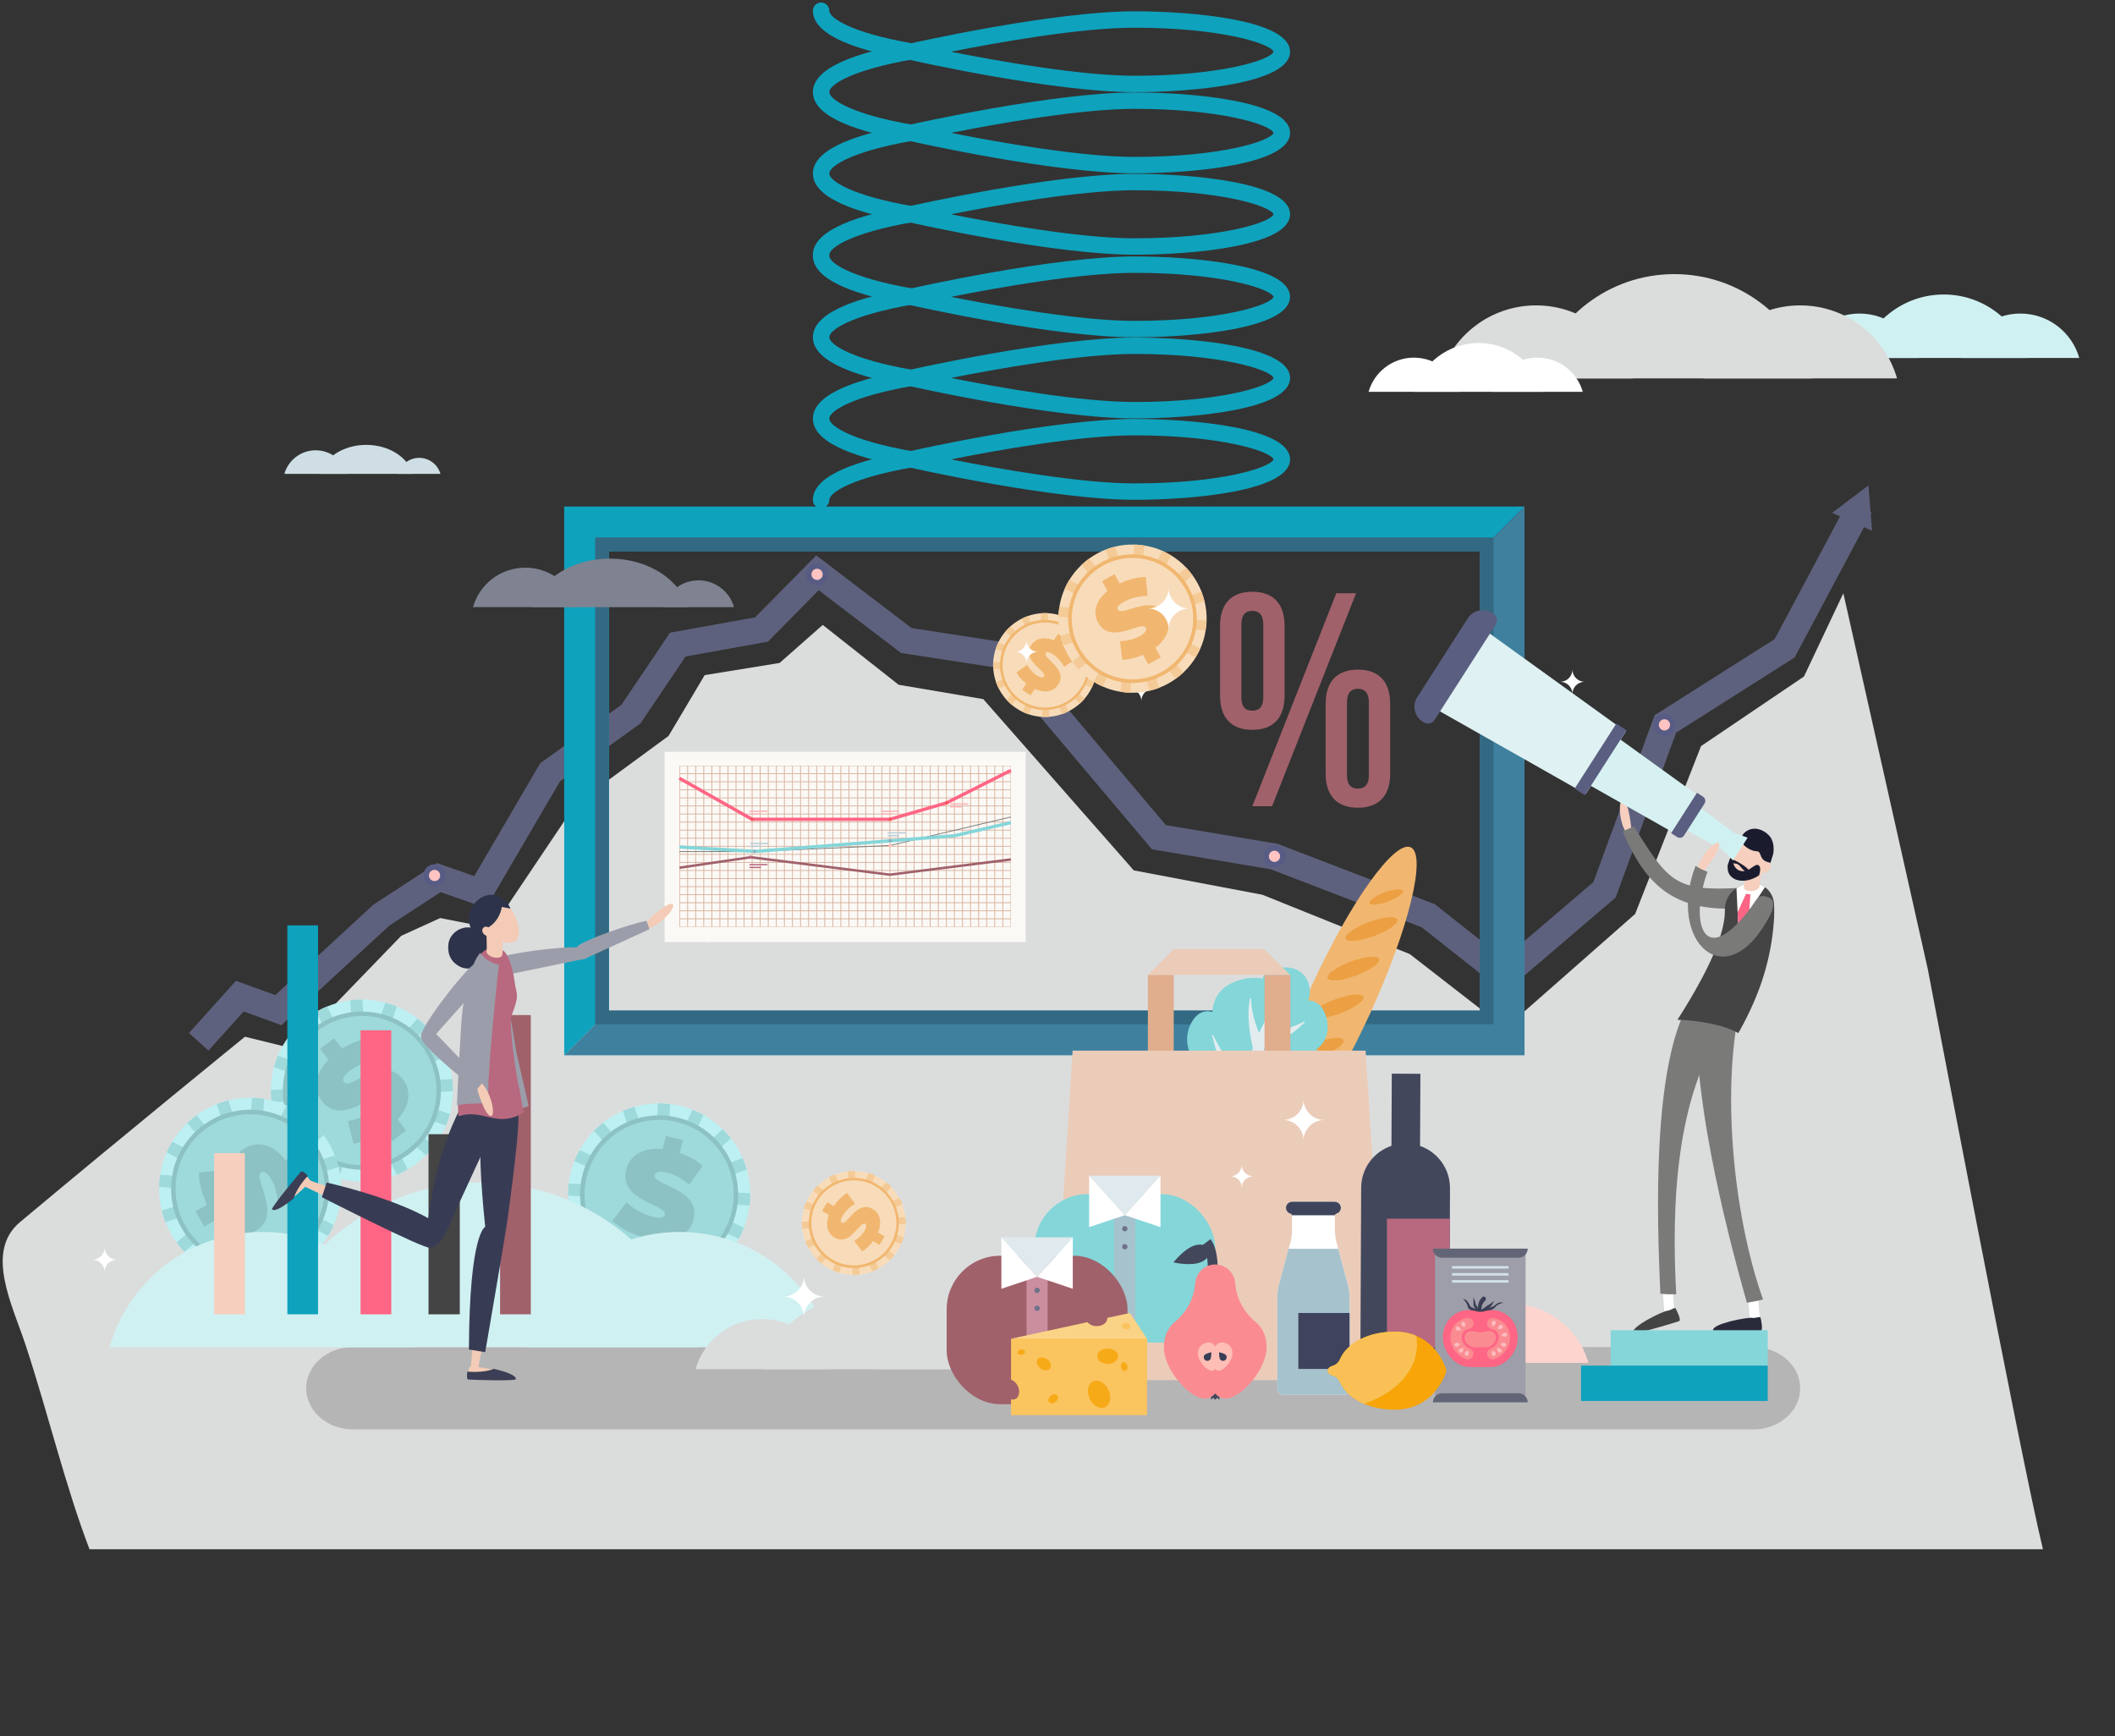 <?xml version="1.0" encoding="UTF-8"?><svg id="Layer_2" xmlns="http://www.w3.org/2000/svg" xmlns:xlink="http://www.w3.org/1999/xlink" viewBox="0 0 645.13 529.54"><rect x="0" y="0" width="645.13" height="529.54" fill="#333333" stroke="none"/><defs><style>.cls-1{fill:none;}.cls-2{clip-path:url(#clippath);}.cls-3{fill:#fa8c91;}.cls-4{fill:#f7a509;}.cls-5{fill:#f7aa18;}.cls-6{fill:#f4ca96;}.cls-7{fill:#fac45f;}.cls-8{fill:#f9c155;}.cls-9{fill:#f8dcba;}.cls-10{fill:#eca043;}.cls-11{fill:#f1b770;}.cls-12{fill:#f8535b;}.cls-13{fill:#f6cfbe;}.cls-14{fill:#fbd386;}.cls-15{fill:#ebccb9;}.cls-16{fill:#f3cbb6;}.cls-17{fill:#fff;}.cls-18{fill:#ffc4c2;}.cls-19{fill:#fcb3b7;}.cls-20{fill:#fbf9f6;}.cls-21{fill:#fcbcbf;}.cls-22{fill:#e2ecef;}.cls-23,.cls-24{fill:#ff6584;}.cls-25{fill:#fed4ce;}.cls-26{fill:#febeb5;}.cls-27{fill:#7f8391;}.cls-28{fill:#a0616a;}.cls-29{fill:#9ed9db;}.cls-30{fill:#b5b5b5;}.cls-31{fill:#b8ced7;}.cls-32{fill:#b8697f;}.cls-33{fill:#9d9ea9;}.cls-34{fill:#336982;}.cls-35{fill:#8dc2c4;}.cls-36{fill:#84d6d9;}.cls-37{fill:#a6c2cd;}.cls-38{fill:#d7f1f2;}.cls-39{fill:#d8b19c;}.cls-40{fill:#bcf0f2;}.cls-41{fill:#ca8e9f;}.cls-42{fill:#d2e0e6;}.cls-43{fill:#cedee4;}.cls-44{fill:#d0f1f2;}.cls-45{fill:#dbdddd;}.cls-46{fill:#dff1f2;}.cls-47{fill:#e0ad8d;}.cls-48{fill:#e0eaee;}.cls-49{fill:#0ea2bd;}.cls-50{fill:#42475c;}.cls-51{fill:#373c54;}.cls-52{fill:#444;}.cls-53{fill:#3e445b;}.cls-54{fill:#3f435e;}.cls-55{fill:#3e809e;}.cls-56{fill:#1a1c2e;}.cls-57{fill:#6f728a;}.cls-58{fill:#88aebc;}.cls-59{fill:#9b9eaa;}.cls-60{fill:#626576;}.cls-61{fill:#292b3b;}.cls-62{fill:#2d334a;}.cls-63{fill:#383e56;}.cls-64{fill:#3b3e54;}.cls-65{fill:#5a5e80;}.cls-66{fill:#585c85;}.cls-67{fill:#5e617d;}.cls-68{fill:#7a7a79;}.cls-24{opacity:0;}</style><clipPath id="clippath"><rect class="cls-1" x="207.22" y="233.54" width="101.13" height="49.2"/></clipPath></defs><g id="Layer_1-2"><rect class="cls-24" width="645.13" height="529.54"/><g><g><path class="cls-49" d="m346.08,28.11c-24.8,0-66.99-9.49-68.78-9.89-1.14-.26-1.95-1.27-1.95-2.44s.81-2.18,1.95-2.44c1.78-.4,43.98-9.89,68.78-9.89,17.61,0,47.41,2.6,47.41,12.33s-29.8,12.33-47.41,12.33Zm-56.01-12.33c14.58,2.89,39.6,7.33,56.01,7.33,26.05,0,41.33-4.73,42.4-7.33-1.07-2.59-16.34-7.33-42.4-7.33-16.42,0-41.44,4.43-56.01,7.33Z"/><path class="cls-49" d="m346.08,52.86c-24.8,0-66.99-9.49-68.78-9.89-1.14-.26-1.95-1.27-1.95-2.44s.81-2.18,1.95-2.44c1.78-.4,43.98-9.89,68.78-9.89,17.61,0,47.41,2.6,47.42,12.33,0,9.73-29.8,12.33-47.42,12.33Zm-56.01-12.33c14.58,2.89,39.6,7.33,56.01,7.33,26.06,0,41.33-4.73,42.4-7.33-1.07-2.59-16.34-7.33-42.4-7.33-16.42,0-41.44,4.43-56.01,7.33Z"/><path class="cls-49" d="m277.86,43.03c-.14,0-.29-.01-.43-.04-19.56-3.41-29.47-8.42-29.47-14.89s9.87-11.46,29.34-14.87c1.36-.24,2.66.67,2.89,2.03.24,1.36-.67,2.66-2.03,2.89-18.49,3.24-25.2,7.72-25.2,9.94s6.75,6.73,25.33,9.96c1.36.24,2.27,1.53,2.03,2.89-.21,1.22-1.27,2.07-2.46,2.07Z"/><path class="cls-49" d="m277.86,18.2c-.14,0-.29-.01-.43-.04-19.56-3.41-29.47-8.42-29.47-14.89,0-1.38,1.12-2.5,2.5-2.5s2.5,1.12,2.5,2.5c0,2.23,6.75,6.73,25.33,9.96,1.36.24,2.27,1.53,2.03,2.89-.21,1.22-1.27,2.07-2.46,2.07Z"/><path class="cls-49" d="m346.08,77.69c-24.8,0-66.99-9.49-68.78-9.89-1.14-.26-1.95-1.27-1.95-2.44s.81-2.18,1.95-2.44c1.78-.4,43.98-9.89,68.78-9.89,17.61,0,47.42,2.6,47.42,12.33s-29.8,12.33-47.42,12.33Zm-56.01-12.33c14.58,2.89,39.6,7.33,56.01,7.33,26.06,0,41.33-4.73,42.4-7.33-1.07-2.59-16.34-7.33-42.4-7.33-16.42,0-41.44,4.43-56.01,7.33Zm98.44.07h0,0Z"/><path class="cls-49" d="m277.86,67.86c-.14,0-.29-.01-.43-.04-19.56-3.41-29.47-8.42-29.47-14.89s9.87-11.46,29.34-14.87c1.36-.24,2.66.67,2.89,2.03.24,1.36-.67,2.66-2.03,2.89-18.49,3.24-25.2,7.72-25.2,9.94s6.75,6.73,25.33,9.96c1.36.24,2.27,1.53,2.03,2.89-.21,1.22-1.27,2.07-2.46,2.07Z"/><path class="cls-49" d="m250.45,80.26c-1.38,0-2.5-1.12-2.5-2.5,0-6.46,9.87-11.46,29.34-14.87,1.36-.24,2.66.67,2.89,2.03.24,1.36-.67,2.66-2.03,2.89-18.49,3.24-25.2,7.72-25.2,9.94,0,1.38-1.12,2.5-2.5,2.5Z"/></g><g><path class="cls-49" d="m346.08,102.88c-24.8,0-66.99-9.49-68.78-9.89-1.14-.26-1.95-1.27-1.95-2.44s.81-2.18,1.95-2.44c1.78-.4,43.98-9.89,68.78-9.89,17.61,0,47.41,2.6,47.41,12.33s-29.8,12.33-47.41,12.33Zm-56.01-12.33c14.58,2.89,39.6,7.33,56.01,7.33,26.05,0,41.33-4.73,42.4-7.33-1.07-2.59-16.34-7.33-42.4-7.33-16.42,0-41.44,4.43-56.01,7.33Z"/><path class="cls-49" d="m346.08,127.62c-24.8,0-66.99-9.49-68.78-9.89-1.14-.26-1.95-1.27-1.95-2.44s.81-2.18,1.95-2.44c1.78-.4,43.98-9.89,68.78-9.89,17.61,0,47.41,2.6,47.42,12.33,0,9.73-29.8,12.33-47.42,12.33Zm-56.01-12.33c14.58,2.89,39.6,7.33,56.01,7.33,26.05,0,41.33-4.73,42.4-7.33-1.07-2.59-16.34-7.33-42.4-7.33-16.42,0-41.44,4.43-56.01,7.33Z"/><path class="cls-49" d="m277.86,117.79c-.14,0-.29-.01-.43-.04-19.56-3.41-29.47-8.42-29.47-14.89s9.87-11.46,29.34-14.87c1.36-.24,2.66.67,2.89,2.03.24,1.36-.67,2.66-2.03,2.89-18.49,3.24-25.2,7.72-25.2,9.94s6.75,6.73,25.33,9.96c1.36.24,2.27,1.53,2.03,2.89-.21,1.22-1.27,2.07-2.46,2.07Z"/><path class="cls-49" d="m277.86,92.96c-.14,0-.29-.01-.43-.04-19.56-3.41-29.47-8.42-29.47-14.89,0-1.38,1.12-2.5,2.5-2.5s2.5,1.12,2.5,2.5c0,2.23,6.75,6.73,25.33,9.96,1.36.24,2.27,1.53,2.03,2.89-.21,1.22-1.27,2.07-2.46,2.07Z"/><path class="cls-49" d="m346.08,152.45c-24.8,0-66.99-9.49-68.78-9.89-1.14-.26-1.95-1.27-1.95-2.44s.81-2.18,1.95-2.44c1.78-.4,43.98-9.89,68.78-9.89,17.61,0,47.42,2.6,47.42,12.33s-29.8,12.33-47.42,12.33Zm-56.01-12.33c14.58,2.89,39.6,7.33,56.01,7.33,26.06,0,41.33-4.73,42.4-7.33-1.07-2.59-16.34-7.33-42.4-7.33-16.42,0-41.44,4.43-56.01,7.33Z"/><path class="cls-49" d="m277.86,142.62c-.14,0-.29-.01-.43-.04-19.56-3.41-29.47-8.42-29.47-14.89s9.87-11.46,29.34-14.87c1.36-.24,2.66.67,2.89,2.03.24,1.36-.67,2.66-2.03,2.89-18.49,3.24-25.2,7.72-25.2,9.94s6.75,6.73,25.33,9.96c1.36.24,2.27,1.53,2.03,2.89-.21,1.22-1.27,2.07-2.46,2.07Z"/><path class="cls-49" d="m250.45,155.03c-1.38,0-2.5-1.12-2.5-2.5,0-6.46,9.87-11.46,29.34-14.87,1.36-.24,2.66.67,2.89,2.03.24,1.36-.67,2.66-2.03,2.89-18.49,3.24-25.2,7.72-25.2,9.94,0,1.38-1.12,2.5-2.5,2.5Z"/></g><g><path class="cls-45" d="m587.99,295.45l-25.72-114.5s-3.75,7.94-12.01,25.4l-31.4,21.23-20.1,51.2-39.61,34.86-29.13-22.62-44.96-18.1-39.23-7.43-45.91-52.24-25.82-4.38-23.15-18.25-13.16,11.6-22.85,3.71-11.02,18.55-28.3,20.77-25.44,37.9-15.92-3.12-11.88,5.42-33.19,34.34-14.47-3.56s-36.16,29.37-68.64,56.56c-10.82,9.05-2.23,25.4,1.8,37.69,6.82,20.78,12.05,42.8,19.42,62.09h595.85c-6.9-28.3-35.16-177.13-35.16-177.13Z"/><g><path class="cls-40" d="m221.74,345.79c.42.47.82.94,1.19,1.43,1.49,1.9,2.69,3.93,3.61,6.05.5,1.14.91,2.3,1.25,3.49.67,2.37,1.01,4.8,1.04,7.23.01,1.24-.05,2.47-.2,3.7-.28,2.33-.86,4.62-1.73,6.83-.45,1.14-.98,2.27-1.59,3.35-1.17,2.1-2.62,4.07-4.37,5.85-.42.44-.87.87-1.34,1.29s-.94.82-1.43,1.19c-1.9,1.49-3.93,2.69-6.05,3.61-1.14.5-2.3.91-3.49,1.25-2.37.67-4.8,1.01-7.23,1.04-1.24.01-2.47-.05-3.7-.2-2.33-.28-4.62-.86-6.83-1.73-1.14-.45-2.27-.98-3.35-1.59-2.1-1.17-4.07-2.62-5.85-4.37-.44-.42-.87-.87-1.29-1.34-.42-.47-.82-.94-1.19-1.43-1.49-1.9-2.69-3.93-3.61-6.05-.5-1.14-.91-2.3-1.25-3.49-.67-2.37-1.01-4.8-1.04-7.23-.01-1.24.05-2.47.2-3.7.28-2.33.86-4.62,1.73-6.83.45-1.14.98-2.27,1.59-3.35,1.17-2.1,2.62-4.07,4.37-5.85.42-.44.87-.87,1.34-1.29.47-.42.94-.82,1.43-1.19,1.9-1.49,3.93-2.69,6.05-3.61,1.14-.5,2.3-.91,3.49-1.25,2.37-.67,4.8-1.01,7.23-1.04,1.24-.01,2.47.05,3.7.2,2.33.28,4.62.86,6.83,1.73,1.14.45,2.27.98,3.35,1.59,2.1,1.17,4.07,2.62,5.85,4.37.44.42.87.87,1.29,1.34Z"/><path class="cls-29" d="m209.33,359.41l13.74-4.9,3.47-1.24c.5,1.14.91,2.3,1.25,3.49l-3.47,1.24-13.96,4.98,18.47,1.01c.01,1.24-.05,2.47-.2,3.7l-3.67-.2-14.57-.79,13.19,6.25,3.32,1.57c-.45,1.14-.98,2.27-1.59,3.35l-3.31-1.57-13.4-6.35,12.34,13.77c-.42.44-.87.87-1.34,1.29s-.94.82-1.43,1.19l-12.19-13.6,4.91,13.75,1.23,3.46c-1.14.5-2.3.91-3.49,1.25l-1.24-3.46-4.98-13.96-.81,14.8-.2,3.67c-1.24.01-2.47-.05-3.7-.2l.19-3.66.8-14.58-6.25,13.19-1.57,3.32c-1.14-.45-2.27-.98-3.35-1.59l1.57-3.31,6.35-13.4-13.77,12.34c-.44-.42-.87-.87-1.29-1.34-.42-.47-.82-.94-1.19-1.43l13.6-12.19-13.75,4.91-3.46,1.23c-.5-1.14-.91-2.3-1.25-3.49l3.46-1.24,13.96-4.97-14.8-.81-3.66-.21c-.01-1.24.05-2.47.2-3.7l18.23,1-13.19-6.25-3.32-1.58c.45-1.14.98-2.27,1.59-3.35l3.31,1.57,13.4,6.35-12.34-13.77c.42-.44.87-.87,1.34-1.29.47-.42.94-.82,1.43-1.19l12.19,13.6-4.91-13.75-1.23-3.46c1.14-.5,2.3-.91,3.49-1.25l1.24,3.47,4.98,13.96.81-14.8.2-3.67c1.24-.01,2.47.05,3.7.2l-.2,3.67-.8,14.58,6.25-13.19,1.58-3.33c1.14.45,2.27.98,3.35,1.59l-1.57,3.32-6.35,13.39,13.77-12.34c.44.42.87.87,1.29,1.34.42.47.82.94,1.19,1.43l-13.6,12.19Z"/><circle class="cls-35" cx="201.06" cy="364.33" r="24.11" transform="translate(-43.39 27.57) rotate(-7.08)"/><circle class="cls-29" cx="201.06" cy="364.33" r="22.75"/><path class="cls-35" d="m200.89,378.32l-.99,4.1-5.21-1.26.95-3.91c-3.64-1.12-6.98-2.98-8.86-4.88l4.34-5.67c2.09,2.03,5.11,3.74,7.96,4.43,2.47.6,3.48.3,3.7-.59.79-3.25-14.14-4.09-11.8-13.72,1.01-4.17,4.89-6.95,11.15-6.33l.97-4.02,5.21,1.26-.96,3.95c2.67.92,5.16,2.26,6.98,3.96l-4.15,5.68c-2.23-1.91-4.48-3.12-6.73-3.66-2.55-.62-3.54-.07-3.75.81-.75,3.1,14.16,3.98,11.86,13.5-.97,3.99-4.69,6.76-10.65,6.37Z"/></g><g><path class="cls-40" d="m108.69,304.95c.63-.04,1.24-.06,1.86-.05,2.41,0,4.75.33,6.99.92,1.2.31,2.37.71,3.51,1.19,2.27.94,4.39,2.18,6.31,3.67.98.76,1.91,1.58,2.78,2.46,1.65,1.67,3.09,3.54,4.29,5.59.62,1.06,1.18,2.17,1.64,3.33.92,2.21,1.56,4.58,1.87,7.05.09.61.14,1.22.18,1.85.04.63.06,1.24.05,1.86,0,2.41-.33,4.75-.92,6.99-.31,1.2-.71,2.37-1.19,3.51-.94,2.27-2.18,4.39-3.67,6.31-.76.98-1.58,1.91-2.46,2.78-1.67,1.65-3.54,3.09-5.59,4.29-1.06.62-2.17,1.18-3.33,1.64-2.21.92-4.58,1.56-7.05,1.87-.61.09-1.22.14-1.85.18-.63.04-1.24.06-1.86.05-2.41,0-4.75-.33-6.99-.92-1.2-.31-2.37-.71-3.51-1.19-2.27-.94-4.39-2.18-6.31-3.67-.98-.76-1.91-1.58-2.78-2.46-1.65-1.67-3.09-3.54-4.29-5.59-.62-1.06-1.18-2.17-1.64-3.33-.92-2.21-1.56-4.58-1.87-7.05-.09-.61-.14-1.22-.18-1.85-.04-.63-.06-1.24-.05-1.86,0-2.41.33-4.75.92-6.99.31-1.2.71-2.37,1.19-3.51.94-2.27,2.18-4.39,3.67-6.31.76-.98,1.58-1.91,2.46-2.78,1.67-1.65,3.54-3.09,5.59-4.29,1.06-.62,2.17-1.18,3.33-1.64,2.21-.92,4.58-1.56,7.05-1.87.61-.09,1.22-.14,1.85-.18Z"/><path class="cls-29" d="m111.67,323.13l4.68-13.82,1.18-3.48c1.2.31,2.37.71,3.51,1.19l-1.18,3.48-4.75,14.04,12.25-13.86c.98.76,1.91,1.58,2.78,2.46l-2.43,2.75-9.66,10.94,13.08-6.47,3.29-1.63c.62,1.06,1.18,2.17,1.64,3.33l-3.29,1.62-13.29,6.57,18.45-1.14c.09.61.14,1.22.18,1.85.04.63.06,1.24.05,1.86l-18.23,1.12,13.83,4.68,3.48,1.18c-.31,1.2-.71,2.37-1.19,3.51l-3.48-1.17-14.04-4.76,11.11,9.81,2.75,2.43c-.76.98-1.58,1.91-2.46,2.78l-2.75-2.42-10.94-9.67,6.47,13.08,1.63,3.29c-1.06.62-2.17,1.18-3.33,1.64l-1.62-3.29-6.57-13.29,1.14,18.45c-.61.09-1.22.14-1.85.18-.63.04-1.24.06-1.86.05l-1.12-18.23-4.68,13.83-1.18,3.48c-1.2-.31-2.37-.71-3.51-1.19l1.17-3.48,4.76-14.03-9.81,11.11-2.43,2.74c-.98-.76-1.91-1.58-2.78-2.46l12.09-13.68-13.08,6.47-3.3,1.62c-.62-1.06-1.18-2.17-1.64-3.33l3.29-1.62,13.29-6.57-18.45,1.14c-.09-.61-.14-1.22-.18-1.85-.04-.63-.06-1.24-.05-1.86l18.23-1.12-13.83-4.68-3.48-1.18c.31-1.2.71-2.37,1.19-3.51l3.48,1.18,14.04,4.75-11.11-9.81-2.75-2.43c.76-.98,1.58-1.91,2.46-2.78l2.75,2.43,10.94,9.67-6.47-13.08-1.63-3.3c1.06-.62,2.17-1.18,3.33-1.64l1.63,3.29,6.56,13.28-1.14-18.45c.61-.09,1.22-.14,1.85-.18.63-.04,1.24-.06,1.86-.05l1.12,18.23Z"/><circle class="cls-35" cx="110.4" cy="332.67" r="24.11" transform="translate(-172.85 126.2) rotate(-35.55)"/><circle class="cls-29" cx="110.4" cy="332.67" r="22.75" transform="translate(-224.91 434.77) rotate(-88.58)"/><path class="cls-35" d="m121.27,341.47l2.6,3.32-4.22,3.3-2.48-3.17c-3.13,2.16-6.67,3.63-9.33,3.92l-1.75-6.92c2.89-.38,6.11-1.69,8.41-3.49,2-1.57,2.39-2.55,1.83-3.27-2.06-2.63-11.97,8.55-18.09.75-2.65-3.38-2.42-8.14,1.95-12.67l-2.55-3.26,4.22-3.3,2.51,3.2c2.38-1.52,4.98-2.64,7.43-3.02l1.88,6.78c-2.88.57-5.23,1.58-7.05,3.01-2.06,1.62-2.25,2.73-1.69,3.45,1.97,2.51,11.9-8.64,17.95-.92,2.53,3.23,2.4,7.87-1.61,12.31Z"/></g><g><path class="cls-40" d="m103.96,365.08c-.06.62-.13,1.24-.23,1.84-.37,2.38-1.03,4.65-1.96,6.77-.49,1.14-1.06,2.24-1.7,3.29-1.27,2.11-2.82,4.01-4.57,5.69-.9.86-1.84,1.65-2.84,2.38-1.89,1.38-3.97,2.53-6.17,3.4-1.14.45-2.33.84-3.54,1.13-2.33.58-4.76.86-7.26.79-.61,0-1.23-.04-1.85-.1s-1.24-.13-1.84-.23c-2.38-.37-4.65-1.03-6.77-1.96-1.14-.49-2.24-1.06-3.29-1.7-2.11-1.27-4.01-2.82-5.69-4.57-.86-.9-1.65-1.84-2.38-2.84-1.38-1.89-2.53-3.97-3.4-6.17-.45-1.14-.84-2.33-1.13-3.54-.58-2.33-.86-4.76-.79-7.26,0-.61.04-1.23.1-1.85.06-.62.13-1.24.23-1.84.37-2.38,1.03-4.65,1.96-6.77.49-1.14,1.06-2.24,1.7-3.29,1.27-2.11,2.82-4.01,4.57-5.69.9-.86,1.84-1.65,2.84-2.38,1.89-1.38,3.97-2.53,6.17-3.4,1.14-.45,2.33-.84,3.54-1.13,2.33-.58,4.76-.86,7.26-.79.61,0,1.23.04,1.85.1.62.06,1.24.13,1.84.23,2.38.37,4.65,1.03,6.77,1.96,1.14.49,2.24,1.06,3.29,1.7,2.11,1.27,4.01,2.82,5.69,4.57.86.9,1.65,1.84,2.38,2.84,1.38,1.89,2.53,3.97,3.4,6.17.45,1.14.84,2.33,1.13,3.54.58,2.33.86,4.76.79,7.26,0,.61-.04,1.23-.1,1.85Z"/><path class="cls-29" d="m85.54,365.3l12.96,6.7,3.27,1.69c-.49,1.14-1.06,2.24-1.7,3.29l-3.27-1.69-13.17-6.8,11.87,14.19c-.9.86-1.84,1.65-2.84,2.38l-2.36-2.82-9.37-11.19,4.43,13.9,1.12,3.5c-1.14.45-2.33.84-3.54,1.13l-1.11-3.49-4.5-14.13-1.64,18.41c-.61,0-1.23-.04-1.85-.1s-1.24-.13-1.84-.23l1.62-18.19-6.7,12.97-1.69,3.26c-1.14-.49-2.24-1.06-3.29-1.7l1.68-3.27,6.81-13.17-11.37,9.51-2.82,2.36c-.86-.9-1.65-1.84-2.38-2.84l2.81-2.36,11.2-9.37-13.9,4.43-3.5,1.12c-.45-1.14-.84-2.33-1.13-3.54l3.49-1.11,14.13-4.5-18.41-1.64c0-.61.04-1.23.1-1.85.06-.62.13-1.24.23-1.84l18.19,1.62-12.97-6.7-3.26-1.69c.49-1.14,1.06-2.24,1.7-3.29l3.27,1.68,13.16,6.81-9.51-11.37-2.35-2.82c.9-.86,1.84-1.65,2.84-2.38l11.72,14.01-4.43-13.9-1.11-3.5c1.14-.45,2.33-.84,3.54-1.13l1.11,3.49,4.5,14.13,1.64-18.41c.61,0,1.23.04,1.85.1.62.06,1.24.13,1.84.23l-1.62,18.19,6.7-12.97,1.69-3.26c1.14.49,2.24,1.06,3.29,1.7l-1.69,3.27-6.8,13.17,11.37-9.51,2.82-2.36c.86.9,1.65,1.84,2.38,2.84l-2.82,2.36-11.2,9.37,13.9-4.43,3.51-1.12c.45,1.14.84,2.33,1.13,3.54l-3.5,1.12-14.12,4.5,18.41,1.64c0,.61-.04,1.23-.1,1.85s-.13,1.24-.23,1.84l-18.19-1.62Z"/><circle class="cls-35" cx="76.3" cy="362.61" r="24.11"/><circle class="cls-29" cx="76.3" cy="362.61" r="22.75"/><path class="cls-35" d="m65.96,372.04l-3.67,2.07-2.63-4.66,3.51-1.98c-1.67-3.42-2.59-7.13-2.48-9.81l7.11-.7c-.06,2.91.76,6.29,2.19,8.84,1.25,2.22,2.16,2.75,2.96,2.3,2.91-1.64-6.66-13.12,1.97-17.99,3.74-2.11,8.41-1.17,12.23,3.83l3.61-2.03,2.63,4.66-3.54,2c1.15,2.58,1.87,5.32,1.87,7.8l-6.98.84c-.13-2.94-.78-5.4-1.92-7.42-1.29-2.28-2.36-2.64-3.15-2.19-2.78,1.57,6.76,13.07-1.77,17.88-3.57,2.02-8.14,1.19-11.93-3.43Z"/></g><g><path class="cls-44" d="m567.2,95.64c-8.54,0-15.75,5.73-17.98,13.55h35.96c-2.23-7.83-9.44-13.55-17.98-13.55Z"/><path class="cls-44" d="m616.25,95.64c-8.54,0-15.75,5.73-17.98,13.55h35.96c-2.23-7.83-9.44-13.55-17.98-13.55Z"/><path class="cls-44" d="m592.88,89.83c-12.2,0-22.49,8.18-25.68,19.36h51.36c-3.19-11.18-13.48-19.36-25.68-19.36Z"/></g><g><path class="cls-45" d="m468.55,93.15c-14.03,0-25.86,9.41-29.53,22.26h59.06c-3.67-12.85-15.5-22.26-29.53-22.26Z"/><path class="cls-45" d="m549.11,93.15c-14.03,0-25.86,9.41-29.53,22.26h59.06c-3.67-12.85-15.5-22.26-29.53-22.26Z"/><path class="cls-45" d="m510.73,83.61c-20.04,0-36.94,13.44-42.18,31.8h84.36c-5.24-18.36-22.14-31.8-42.18-31.8Z"/></g><path class="cls-30" d="m534.82,436.01H107.68c-7.89,0-14.29-5.63-14.29-12.56s6.4-12.56,14.29-12.56h427.14c7.89,0,14.29,5.63,14.29,12.56s-6.4,12.56-14.29,12.56Z"/><g><path class="cls-17" d="m431.27,109.09c-6.57,0-12.1,4.4-13.82,10.42h27.64c-1.72-6.02-7.25-10.42-13.82-10.42Z"/><path class="cls-17" d="m468.97,109.09c-6.57,0-12.1,4.4-13.82,10.42h27.64c-1.72-6.02-7.25-10.42-13.82-10.42Z"/><path class="cls-17" d="m451.01,104.63c-9.38,0-17.29,6.29-19.74,14.88h39.48c-2.45-8.59-10.36-14.88-19.74-14.88Z"/></g><path class="cls-17" d="m475.89,207.96c2.07,0,3.74-1.67,3.74-3.74,0,2.07,1.67,3.74,3.74,3.74-2.07,0-3.74,1.67-3.74,3.74,0-2.07-1.67-3.74-3.74-3.74Z"/><path class="cls-17" d="m331.63,190.64c3.7,0,6.7-3,6.7-6.7,0,3.7,3,6.7,6.7,6.7-3.7,0-6.7,3-6.7,6.7,0-3.7-3-6.7-6.7-6.7Z"/><path class="cls-17" d="m209.42,281.58c3.7,0,6.7-3,6.7-6.7,0,3.7,3,6.7,6.7,6.7-3.7,0-6.7,3-6.7,6.7,0-3.7-3-6.7-6.7-6.7Z"/><path class="cls-17" d="m344.4,210.09c2.07,0,3.74-1.67,3.74-3.74,0,2.07,1.67,3.74,3.74,3.74-2.07,0-3.74,1.67-3.74,3.74,0-2.07-1.67-3.74-3.74-3.74Z"/><path class="cls-17" d="m28.18,384.23c2.07,0,3.74-1.67,3.74-3.74,0,2.07,1.67,3.74,3.74,3.74-2.07,0-3.74,1.67-3.74,3.74,0-2.07-1.67-3.74-3.74-3.74Z"/><polygon class="cls-67" points="63.59 320.45 57.64 315.1 71.96 299.18 83.98 303.52 113.85 275.97 133.35 263.27 144.65 267.24 164.77 232.82 189.54 215 204.38 192.98 230.33 188.3 248.98 169.4 278.07 191.58 308.91 196.32 355.61 251.67 389.72 257.4 437.66 275.81 458.69 292.43 486.02 269.05 504.7 218.16 541.33 194.93 563.87 152.62 570.93 156.38 547.4 200.55 511.27 223.47 492.81 273.77 458.89 302.78 433.66 282.85 387.6 265.15 351.39 259.07 350.44 257.95 304.73 203.77 274.84 199.18 249.73 180.03 234.25 195.72 209.12 200.25 195.38 220.66 170.82 238.32 148.22 276.97 134.41 272.12 118.78 282.31 85.83 312.7 74.31 308.53 63.59 320.45"/><polygon class="cls-67" points="569.93 148.06 558.85 156.43 571.03 161.91 569.93 148.06"/><g><g><polygon class="cls-49" points="185.74 308.25 185.74 168.14 451.36 168.14 465 154.5 172.1 154.5 172.1 321.89 172.13 321.89 185.77 308.25 185.74 308.25"/><polygon class="cls-55" points="465.02 154.5 465 154.5 451.36 168.14 451.38 168.14 451.38 308.25 185.77 308.25 172.13 321.89 465.02 321.89 465.02 154.5"/></g><path class="cls-34" d="m181.54,163.94v148.5h274.03v-148.5H181.54Zm269.83,144.31H185.74v-140.11h265.64v140.11Z"/></g><g><circle class="cls-66" cx="132.55" cy="267.04" r="3.4" transform="translate(-149.51 363.59) rotate(-82.5)"/><circle class="cls-18" cx="132.55" cy="267.04" r="1.71" transform="translate(-152.31 354.99) rotate(-80.76)"/></g><g><circle class="cls-66" cx="249.23" cy="175.19" r="3.4" transform="translate(-48.07 108.71) rotate(-22.5)"/><circle class="cls-18" cx="249.23" cy="175.19" r="1.71"/></g><g><circle class="cls-66" cx="306.47" cy="200.63" r="3.4"/><circle class="cls-18" cx="306.47" cy="200.63" r="1.71"/></g><g><circle class="cls-66" cx="507.7" cy="221.1" r="3.4"/><circle class="cls-18" cx="507.7" cy="221.1" r="1.71"/></g><g><circle class="cls-66" cx="388.75" cy="261.2" r="3.4"/><circle class="cls-18" cx="388.75" cy="261.2" r="1.71"/></g><g><path class="cls-44" d="m80.07,375.77c-22.15,0-40.83,14.86-46.63,35.15h93.25c-5.79-20.29-24.47-35.15-46.63-35.15Z"/><path class="cls-44" d="m207.28,375.77c-22.15,0-40.83,14.86-46.63,35.15h93.25c-5.79-20.29-24.47-35.15-46.63-35.15Z"/><path class="cls-44" d="m146.67,360.71c-31.64,0-58.33,21.22-66.6,50.21h133.2c-8.27-28.99-34.96-50.21-66.6-50.21Z"/></g><g><path class="cls-45" d="m232.46,402.32c-9.65,0-17.79,6.47-20.31,15.31h40.63c-2.52-8.84-10.66-15.31-20.31-15.31Z"/><path class="cls-45" d="m287.88,402.32c-9.65,0-17.79,6.47-20.31,15.31h40.63c-2.52-8.84-10.66-15.31-20.31-15.31Z"/><path class="cls-45" d="m261.48,395.76c-13.79,0-25.41,9.25-29.02,21.88h58.03c-3.6-12.63-15.23-21.88-29.02-21.88Z"/></g><path class="cls-28" d="m372.15,190.88c0-6.68,3.43-10.39,9.84-10.39s9.84,3.71,9.84,10.39v21.35c0,6.68-3.43,10.39-9.84,10.39s-9.84-3.71-9.84-10.39v-21.35Zm6.5,21.81c0,2.88,1.21,4.08,3.34,4.08s3.34-1.21,3.34-4.08v-22.27c0-2.88-1.3-4.09-3.34-4.09s-3.34,1.21-3.34,4.09v22.27Zm28.96-31.74h6.03l-25.62,64.97h-6.03l25.62-64.97Zm-3.25,33.69c0-6.68,3.43-10.39,9.84-10.39s9.84,3.71,9.84,10.39v21.35c0,6.68-3.43,10.39-9.84,10.39s-9.84-3.71-9.84-10.39v-21.35Zm6.5,21.81c0,2.88,1.21,4.08,3.34,4.08s3.34-1.21,3.34-4.08v-22.27c0-2.88-1.3-4.09-3.34-4.09s-3.34,1.21-3.34,4.09v22.27Z"/><g><path class="cls-17" d="m535.09,404.64c.1.01.2.02.31,0,.83-.06,1.46-.78,1.4-1.62l-.76-10.86c-.06-.83-.78-1.46-1.62-1.4-.83.06-1.46.78-1.4,1.62l.76,10.86c.05.73.61,1.3,1.31,1.39Z"/><path class="cls-61" d="m537.04,401.99s.92,3.9-.02,4-14.43.45-14.5-.18c-.26-2.14,10.77-4.06,11.85-3.84,1.08.22,2.55-.55,2.67.01Z"/><path class="cls-13" d="m497.61,252.93s-.67-7.77-2.31-8.86-1.83,6.38.93,10.2l1.38-1.34Z"/><path class="cls-68" d="m498.37,252.07c-1.15.54-2.28,1.01-3.39,1.51,7.5,18.02,17.21,24.63,36.31,23.47,2.92-.18,3.19-1.17,2.81-3.58.36-.28.36-.25,0,0-.39-2.41-1.05-2.81-4.02-2.63-19.39,1.15-21.41-2.42-31.71-18.77Z"/><path class="cls-17" d="m508.94,401.19c.1.01.2.02.31,0,.83-.06,1.46-.78,1.4-1.62l-.76-10.86c-.06-.83-.78-1.46-1.62-1.4-.83.06-1.46.78-1.4,1.62l.76,10.86c.05.73.61,1.3,1.31,1.39Z"/><path class="cls-68" d="m506.45,394.61c1.6.17,3.22.22,4.84.19-1.41-26.04-.51-60.63,15.33-82.71-3.61-2.4-7.25-4.76-10.9-7.11-12.02,19.47-10.26,67.26-9.27,89.63Z"/><path class="cls-68" d="m532.86,397.36c1.65-.26,3.3-.56,4.92-.98-8.83-24.81-12.72-62.55-7.16-88.74-4.3-.79-8.61-1.51-12.92-2.2-1.87,26.7,8.01,66.7,15.15,91.93Z"/><path class="cls-52" d="m511.12,399.13s1.91,3.52,1.03,3.86-13.8,4.23-14.04,3.64c-.81-1.99,9.33-6.75,10.43-6.82s2.31-1.2,2.58-.69Z"/><g><path class="cls-52" d="m511.66,311.07c2.22,0,5.01.24,8.54.86,5.19.91,8.08,2.1,10.04,3.19,7.21-12.69,10-23.51,10.81-33.7.17-2.14.17-4.06.07-5.75-.13-2.15-1.21-3.93-2.75-5.06-2.07-1.53-4.97-1.88-7.5-.42l-.94.55c-.09.05-.18.11-.27.17-2.26,1.43-3.58,3.95-3.53,6.64.1,5.61-2.77,15.16-14.47,33.54Z"/><path class="cls-17" d="m529.67,270.89l.35,7.38.22,4.54,3.34-5.01,4.8-7.2c-2.07-1.53-4.97-1.88-7.5-.42l-.94.55c-.09.05-.18.11-.27.17Z"/></g><path class="cls-13" d="m538.86,262.64c-2.26,3.98-6.87,5.63-9.3,4.24-2.43-1.38-1.77-5.28.5-9.25,2.26-3.98,5.39-4.88,7.82-3.5,2.43,1.38,3.25,4.53.99,8.51Z"/><path class="cls-13" d="m539.87,265.03c-.53.93-2.12,1.59-2.79,1.21-.67-.38-.41-1.23.12-2.15.53-.93,1.56-1.48,2.23-1.1.67.38.97,1.12.44,2.05Z"/><path class="cls-56" d="m540.88,260.44s.61-3.03-.86-5.08c-1.47-2.06-5.4-4.08-8.24-1.03,0,0-1.82,2.35,1.21,4.31,3.03,1.95,3.26-.02,4.08,2.32s2.8,1.84,2.92,2.34l.9-2.86Z"/><path class="cls-13" d="m538.11,262.69l-4.68-1.09c-.15.64-1.46,6.76-1.53,9.12.08.74,1.22,1.23,2.55,1.08,1.19-.13,2.12-.72,2.24-1.38h0c.04-1.42.9-5.5,1.42-7.74Z"/><path class="cls-56" d="m536.6,264.09c-.75-.72-1.37,0-3.01,1.06-1.63,1.05-4.68.99-5.13-2.97-.28-2.52-1.46,1.7-1.47,1.7-.16,2.09.47,3.31,1.91,4.13,1.99,1.13,5.04.77,7.66-1.01.37-1.04.54-2.43.03-2.92Z"/><path class="cls-56" d="m528.33,262.04s.06.03.17.08c.86.4,4.77,2.3,5.25,3.85.54,1.74-2.08-.56-2.89-1.64-.81-1.08-1.71-.88-2.53-1.07-.82-.19-1.26-1.18,0-1.21Z"/><g><polygon class="cls-44" points="525.58 259.32 528.96 254.06 517.19 245.32 512.73 252.28 525.58 259.32"/><polygon class="cls-44" points="528.96 254.06 525.58 259.33 528.61 262.46 533.07 255.51 528.96 254.06"/><polygon class="cls-38" points="511.61 254.64 518.87 243.32 492.74 224.48 483.58 238.76 511.61 254.64"/><polygon class="cls-46" points="483.7 242.18 495.9 223.16 452 191.51 436.62 215.51 483.7 242.18"/><path class="cls-65" d="m437.6,219.58l18.61-29.03c.73-1.14.4-2.66-.74-3.4l-.27-.18c-2.52-1.62-5.88-.88-7.5,1.64l-15.4,24.03c-1.62,2.52-.88,5.88,1.64,7.5l.27.18c1.14.73,2.66.4,3.4-.74Z"/><rect class="cls-65" x="476.46" y="229.81" width="23.56" height="3.71" transform="translate(29.7 517.67) rotate(-57.34)"/><path class="cls-65" d="m513.67,254.86l6.26-9.76c.45-.7.25-1.64-.46-2.09l-1.85-1.19-7.89,12.31,1.85,1.19c.7.45,1.64.25,2.09-.46Z"/></g><path class="cls-13" d="m519.64,265.82s5.19-6.34,4.76-8.35c-.43-2.02-6.06,3.45-6.78,8.35h2.02Z"/><polygon class="cls-23" points="530.02 278.27 530.24 282.81 533.58 277.8 533.92 272.81 532.58 272.63 530.02 278.27"/><path class="cls-68" d="m539.72,273.82c-3.46-1.33-3.52.13-5.67,3.02-14.32,19.22-18.87,4.75-13.22-10.94-1.28-.47-2.52-1.01-3.64-1.81-8.84,22.93,9.3,40.62,22.66,15.25,1.32-2.5,1.45-4.91-.13-5.52Z"/></g><g><rect class="cls-36" x="491.28" y="405.76" width="47.92" height="10.79" transform="translate(1030.49 822.3) rotate(-180)"/><rect class="cls-49" x="482.26" y="416.55" width="56.94" height="10.79" transform="translate(1021.46 843.88) rotate(-180)"/></g><rect class="cls-23" x="109.98" y="314.26" width="9.37" height="86.64"/><rect class="cls-49" x="87.65" y="282.26" width="9.37" height="118.63"/><rect class="cls-52" x="130.71" y="345.96" width="9.54" height="54.94"/><rect class="cls-13" x="65.31" y="351.74" width="9.37" height="49.16"/><rect class="cls-28" x="152.54" y="309.62" width="9.37" height="91.28"/></g><g><g><g><rect class="cls-20" x="202.72" y="229.32" width="110.13" height="58.03"/><g class="cls-2"><g><g><rect class="cls-39" x="203.04" y="230.95" width="106.9" height=".25"/><rect class="cls-39" x="203.04" y="233.41" width="106.9" height=".25"/><rect class="cls-39" x="203.04" y="235.87" width="106.9" height=".25"/><rect class="cls-39" x="203.04" y="238.33" width="106.9" height=".25"/><rect class="cls-39" x="203.04" y="240.79" width="106.9" height=".25"/><rect class="cls-39" x="203.04" y="243.25" width="106.9" height=".25"/><rect class="cls-39" x="203.04" y="245.71" width="106.9" height=".25"/><rect class="cls-39" x="203.04" y="248.17" width="106.9" height=".25"/><rect class="cls-39" x="203.04" y="250.63" width="106.9" height=".25"/><rect class="cls-39" x="203.04" y="253.09" width="106.9" height=".25"/><rect class="cls-39" x="203.04" y="255.55" width="106.9" height=".25"/><rect class="cls-39" x="203.04" y="258.01" width="106.9" height=".25"/><rect class="cls-39" x="203.04" y="260.47" width="106.9" height=".25"/><rect class="cls-39" x="203.04" y="262.93" width="106.9" height=".25"/><rect class="cls-39" x="203.04" y="265.39" width="106.9" height=".25"/><rect class="cls-39" x="203.04" y="267.85" width="106.9" height=".25"/><rect class="cls-39" x="203.04" y="270.31" width="106.9" height=".25"/><rect class="cls-39" x="203.04" y="272.77" width="106.9" height=".25"/><rect class="cls-39" x="203.04" y="275.23" width="106.9" height=".25"/><rect class="cls-39" x="203.04" y="277.69" width="106.9" height=".25"/><rect class="cls-39" x="203.04" y="280.15" width="106.9" height=".25"/><rect class="cls-39" x="203.04" y="282.61" width="106.9" height=".25"/></g><g><rect class="cls-39" x="207.16" y="227.04" width=".25" height="59.01"/><rect class="cls-39" x="209.62" y="227.04" width=".25" height="59.01"/><rect class="cls-39" x="212.08" y="227.04" width=".25" height="59.01"/><rect class="cls-39" x="214.54" y="227.04" width=".25" height="59.01"/><rect class="cls-39" x="217" y="227.04" width=".25" height="59.01"/><rect class="cls-39" x="219.46" y="227.04" width=".25" height="59.01"/><rect class="cls-39" x="221.92" y="227.04" width=".25" height="59.01"/><rect class="cls-39" x="224.38" y="227.04" width=".25" height="59.01"/><rect class="cls-39" x="226.84" y="227.04" width=".25" height="59.01"/><rect class="cls-39" x="229.3" y="227.04" width=".25" height="59.01"/><rect class="cls-39" x="231.76" y="227.04" width=".25" height="59.01"/><rect class="cls-39" x="234.22" y="227.04" width=".25" height="59.01"/><rect class="cls-39" x="236.68" y="227.04" width=".25" height="59.01"/><rect class="cls-39" x="239.14" y="227.04" width=".25" height="59.01"/><rect class="cls-39" x="241.6" y="227.04" width=".25" height="59.01"/><rect class="cls-39" x="244.06" y="227.04" width=".25" height="59.01"/><rect class="cls-39" x="246.52" y="227.04" width=".25" height="59.01"/><rect class="cls-39" x="248.98" y="227.04" width=".25" height="59.01"/><rect class="cls-39" x="251.44" y="227.04" width=".25" height="59.01"/><rect class="cls-39" x="253.9" y="227.04" width=".25" height="59.01"/><rect class="cls-39" x="256.36" y="227.04" width=".25" height="59.01"/><rect class="cls-39" x="258.82" y="227.04" width=".25" height="59.01"/></g><g><rect class="cls-39" x="261.48" y="227.04" width=".25" height="59.01"/><rect class="cls-39" x="263.94" y="227.04" width=".25" height="59.01"/><rect class="cls-39" x="266.4" y="227.04" width=".25" height="59.01"/><rect class="cls-39" x="268.86" y="227.04" width=".25" height="59.01"/><rect class="cls-39" x="271.32" y="227.04" width=".25" height="59.01"/><rect class="cls-39" x="273.78" y="227.04" width=".25" height="59.01"/><rect class="cls-39" x="276.24" y="227.04" width=".25" height="59.01"/><rect class="cls-39" x="278.7" y="227.04" width=".25" height="59.01"/><rect class="cls-39" x="281.16" y="227.04" width=".25" height="59.01"/><rect class="cls-39" x="283.62" y="227.04" width=".25" height="59.01"/><rect class="cls-39" x="286.08" y="227.04" width=".25" height="59.01"/><rect class="cls-39" x="288.54" y="227.04" width=".25" height="59.01"/><rect class="cls-39" x="291" y="227.04" width=".25" height="59.01"/><rect class="cls-39" x="293.46" y="227.04" width=".25" height="59.01"/><rect class="cls-39" x="295.92" y="227.04" width=".25" height="59.01"/><rect class="cls-39" x="298.38" y="227.04" width=".25" height="59.01"/><rect class="cls-39" x="300.84" y="227.04" width=".25" height="59.01"/><rect class="cls-39" x="303.3" y="227.04" width=".25" height="59.01"/><rect class="cls-39" x="305.76" y="227.04" width=".25" height="59.01"/><rect class="cls-39" x="308.22" y="227.04" width=".25" height="59.01"/><rect class="cls-39" x="310.68" y="227.04" width=".25" height="59.01"/><rect class="cls-39" x="313.14" y="227.04" width=".25" height="59.01"/></g></g></g></g><polygon class="cls-23" points="271.52 250.4 229.26 250.4 206.97 237.81 207.46 236.94 229.53 249.4 271.38 249.4 288.53 244.43 308.12 234.55 308.57 235.44 288.89 245.36 271.52 250.4"/><polygon class="cls-28" points="271.39 267.17 228.96 261.86 207.34 265.04 207.23 264.3 228.96 261.1 229.01 261.1 271.39 266.43 308.3 261.78 308.4 262.53 271.39 267.17"/><polygon class="cls-68" points="207.22 259.87 207.22 259.62 229.66 259.62 271.5 257.77 308.32 249.07 308.38 249.32 271.53 258.02 229.67 259.87 207.22 259.87"/><polygon class="cls-36" points="230.36 260.2 207.19 258.86 207.25 257.86 230.35 259.2 291.09 254.42 308.25 250.42 308.47 251.4 291.24 255.41 230.36 260.2"/><path class="cls-12" d="m228.89,249.9c0-.28.23-.51.51-.51s.51.23.51.51-.23.51-.51.51-.51-.23-.51-.51Z"/><path class="cls-58" d="m229.66,259.7c0-.28.23-.51.51-.51s.51.23.51.51-.23.51-.51.51-.51-.23-.51-.51Z"/><path class="cls-32" d="m228.38,261.48c0-.28.23-.51.51-.51s.51.23.51.51-.23.51-.51.51-.51-.23-.51-.51Z"/><path class="cls-58" d="m271,256.41c0-.28.23-.51.51-.51s.51.23.51.51-.23.51-.51.51-.51-.23-.51-.51Z"/><path class="cls-26" d="m271,257.93c0-.28.23-.51.51-.51s.51.23.51.51-.23.51-.51.51-.51-.23-.51-.51Z"/><path class="cls-12" d="m271,249.9c0-.28.23-.51.51-.51s.51.23.51.51-.23.51-.51.51-.51-.23-.51-.51Z"/><path class="cls-12" d="m288.21,244.9c0-.28.23-.51.51-.51s.51.23.51.51-.23.51-.51.51-.51-.23-.51-.51Z"/><g><rect class="cls-19" x="228.61" y="248.1" width="3.52" height=".4"/><rect class="cls-19" x="228.61" y="247.25" width="5.5" height=".4"/></g><g><rect class="cls-19" x="268.75" y="248.1" width="3.52" height=".4"/><rect class="cls-19" x="268.76" y="247.25" width="5.5" height=".4"/></g><g><rect class="cls-19" x="289.82" y="245.89" width="3.52" height=".4"/><rect class="cls-19" x="289.82" y="245.04" width="5.5" height=".4"/></g><g><rect class="cls-31" x="228.89" y="257.92" width="3.52" height=".4"/><rect class="cls-31" x="228.89" y="257.07" width="5.5" height=".4"/></g><g><rect class="cls-31" x="270.76" y="254.7" width="3.52" height=".4"/><rect class="cls-31" x="270.76" y="253.84" width="5.5" height=".4"/></g><g><rect class="cls-32" x="228.59" y="264.39" width="3.52" height=".4"/><rect class="cls-32" x="228.59" y="263.54" width="5.5" height=".4"/></g></g><g><path class="cls-25" d="m381.62,403.49c-7.7,0-14.2,5.17-16.21,12.22h32.43c-2.01-7.06-8.51-12.22-16.21-12.22Z"/><path class="cls-25" d="m460.64,397.71c-11.35,0-20.92,7.61-23.88,18h47.77c-2.97-10.39-12.54-18-23.88-18Z"/><path class="cls-25" d="m386.52,415.72c3.66-12.67,18.17-22.14,35.52-22.14s31.86,9.47,35.52,22.14h-71.04Z"/></g><g><path class="cls-27" d="m213.06,177.02c5.15,0,9.49,3.45,10.84,8.17h-21.67c1.35-4.72,5.69-8.17,10.84-8.17Z"/><path class="cls-27" d="m160.24,173.15c7.58,0,13.98,5.09,15.96,12.03h-31.93c1.98-6.95,8.38-12.03,15.96-12.03Z"/><path class="cls-27" d="m209.78,185.19c-2.45-8.47-12.15-14.8-23.74-14.8s-21.29,6.33-23.74,14.8h47.49Z"/></g><g><path class="cls-9" d="m304.19,209.03c-.14-.33-.27-.66-.38-.99-.45-1.3-.73-2.62-.83-3.93-.06-.71-.07-1.41-.03-2.11.08-1.4.34-2.77.77-4.09.22-.67.49-1.32.79-1.96.58-1.2,1.32-2.34,2.2-3.37.45-.53.95-1.04,1.48-1.51,1.02-.92,2.17-1.71,3.44-2.35.31-.16.63-.31.96-.45.33-.14.66-.27.99-.38,1.3-.45,2.62-.73,3.93-.83.71-.06,1.41-.07,2.11-.03,1.4.08,2.77.34,4.09.77.67.22,1.32.49,1.96.79,1.2.58,2.34,1.32,3.37,2.2.53.45,1.04.95,1.51,1.48.92,1.02,1.71,2.17,2.35,3.44.16.31.31.63.45.96.14.33.27.66.38.99.45,1.3.73,2.62.83,3.93.06.71.07,1.41.03,2.11-.08,1.4-.34,2.77-.77,4.09-.22.67-.49,1.32-.79,1.96-.58,1.2-1.32,2.34-2.2,3.37-.45.53-.95,1.04-1.48,1.51-1.02.92-2.17,1.71-3.44,2.35-.31.16-.63.31-.96.45-.33.14-.66.27-.99.38-1.3.45-2.62.73-3.93.83-.71.06-1.41.07-2.11.03-1.4-.08-2.77-.34-4.09-.77-.67-.22-1.32-.49-1.96-.79-1.2-.58-2.34-1.32-3.37-2.2-.53-.45-1.04-.95-1.51-1.48-.92-1.02-1.71-2.17-2.35-3.44-.16-.31-.31-.63-.45-.96Z"/><path class="cls-6" d="m313.4,203.98l-8.32.1-2.1.03c-.06-.71-.07-1.41-.03-2.11l2.1-.03,8.45-.11-9.78-3.96c.22-.67.49-1.32.79-1.96l1.94.79,7.72,3.12-5.96-5.81-1.5-1.46c.45-.53.95-1.04,1.48-1.51l1.5,1.46,6.05,5.9-4.11-9.71c.31-.16.63-.31.96-.45.33-.14.66-.27.99-.38l4.06,9.59-.1-8.33-.02-2.09c.71-.06,1.41-.07,2.11-.03l.03,2.1.1,8.45,3.17-7.83.79-1.94c.67.22,1.32.49,1.96.79l-.78,1.94-3.13,7.72,5.81-5.96,1.46-1.5c.53.45,1.04.95,1.51,1.48l-1.46,1.5-5.9,6.05,9.71-4.11c.16.31.31.63.45.96.14.33.27.66.38.99l-9.59,4.06,8.33-.1,2.09-.02c.06.71.07,1.41.03,2.11l-2.1.03-8.45.1,7.83,3.17,1.94.79c-.22.67-.49,1.32-.79,1.96l-9.65-3.91,5.96,5.81,1.5,1.46c-.45.53-.95,1.04-1.48,1.51l-1.5-1.46-6.05-5.9,4.11,9.71c-.31.16-.63.31-.96.45-.33.14-.66.27-.99.38l-4.06-9.59.1,8.33.02,2.09c-.71.06-1.41.07-2.11.03l-.03-2.1-.11-8.45-3.17,7.83-.79,1.94c-.67-.22-1.32-.49-1.96-.79l.79-1.94,3.13-7.72-5.81,5.96-1.47,1.5c-.53-.45-1.04-.95-1.51-1.48l1.46-1.5,5.9-6.05-9.71,4.11c-.16-.31-.31-.63-.45-.96-.14-.33-.27-.66-.38-.99l9.59-4.06Z"/><circle class="cls-11" cx="318.78" cy="202.85" r="13.75" transform="translate(41.66 459.7) rotate(-75.3)"/><circle class="cls-9" cx="318.78" cy="202.85" r="12.97"/><path class="cls-11" d="m321.45,195.33l1.29-2.03,2.58,1.64-1.23,1.94c1.76,1.27,3.21,2.9,3.88,4.27l-3.39,2.26c-.75-1.48-2.07-2.96-3.47-3.86-1.22-.78-1.83-.8-2.11-.37-1.03,1.61,6.87,4.82,3.83,9.59-1.32,2.06-3.92,2.84-7.19,1.35l-1.27,1.99-2.58-1.64,1.25-1.95c-1.27-.99-2.36-2.18-3.03-3.42l3.29-2.3c.85,1.44,1.84,2.51,2.96,3.22,1.26.8,1.9.69,2.18.26.98-1.53-6.91-4.76-3.9-9.48,1.26-1.97,3.78-2.78,6.92-1.47Z"/></g><g><path class="cls-9" d="m267.08,387.41c-.32.15-.65.29-.98.41-1.28.5-2.59.81-3.91.96-.7.08-1.41.11-2.11.1-1.4-.03-2.78-.25-4.11-.64-.68-.2-1.34-.44-1.98-.73-1.22-.54-2.38-1.24-3.44-2.09-.55-.44-1.07-.91-1.56-1.43-.95-.99-1.78-2.11-2.46-3.36-.17-.3-.33-.62-.48-.94s-.29-.65-.41-.98c-.5-1.28-.81-2.59-.96-3.91-.08-.7-.11-1.41-.1-2.11.03-1.4.25-2.78.64-4.11.2-.68.44-1.34.73-1.98.54-1.22,1.24-2.38,2.09-3.44.44-.55.91-1.07,1.43-1.56.99-.95,2.11-1.78,3.36-2.46.3-.17.62-.33.94-.48.32-.15.65-.29.98-.41,1.28-.5,2.59-.81,3.91-.96.7-.08,1.41-.11,2.11-.1,1.4.03,2.78.25,4.11.64.68.2,1.34.44,1.98.73,1.22.54,2.38,1.24,3.44,2.09.55.44,1.07.91,1.56,1.43.95.99,1.78,2.11,2.46,3.36.17.3.33.62.48.94.15.32.29.65.41.98.5,1.28.81,2.59.96,3.91.08.7.11,1.41.1,2.11-.03,1.4-.25,2.78-.64,4.11-.2.68-.44,1.34-.73,1.98-.54,1.22-1.24,2.38-2.09,3.44-.44.55-.91,1.07-1.43,1.56-.99.95-2.11,1.78-3.36,2.46-.3.17-.62.33-.94.48Z"/><path class="cls-6" d="m261.73,378.36l.37,8.31.09,2.1c-.7.08-1.41.11-2.11.1l-.09-2.1-.38-8.45-3.64,9.9c-.68-.2-1.34-.44-1.98-.73l.72-1.97,2.87-7.81-5.62,6.14-1.41,1.55c-.55-.44-1.07-.91-1.56-1.43l1.41-1.54,5.7-6.24-9.57,4.42c-.17-.3-.33-.62-.48-.94s-.29-.65-.41-.98l9.46-4.37-8.32.37-2.09.09c-.08-.7-.11-1.41-.1-2.11l2.09-.1,8.45-.38-7.93-2.92-1.97-.72c.2-.68.44-1.34.73-1.98l1.96.72,7.81,2.87-6.14-5.62-1.55-1.41c.44-.55.91-1.07,1.43-1.56l1.54,1.41,6.24,5.7-4.42-9.57c.3-.17.62-.33.94-.48.32-.15.65-.29.98-.41l4.37,9.46-.37-8.32-.09-2.09c.7-.08,1.41-.11,2.11-.1l.1,2.09.37,8.44,2.92-7.93.73-1.96c.68.2,1.34.44,1.98.73l-3.6,9.77,5.62-6.14,1.42-1.55c.55.44,1.07.91,1.56,1.43l-1.41,1.54-5.7,6.24,9.57-4.42c.17.3.33.62.48.94.15.32.29.65.41.98l-9.46,4.37,8.32-.37,2.09-.09c.08.7.11,1.41.1,2.11l-2.1.09-8.44.38,7.93,2.92,1.97.72c-.2.68-.44,1.34-.73,1.98l-1.97-.72-7.81-2.87,6.14,5.62,1.55,1.42c-.44.55-.91,1.07-1.43,1.56l-1.55-1.41-6.24-5.7,4.42,9.57c-.3.17-.62.33-.94.48-.32.15-.65.29-.98.41l-4.37-9.46Z"/><circle class="cls-11" cx="260.43" cy="373.03" r="13.75" transform="translate(-182.66 269.86) rotate(-41.97)"/><circle class="cls-9" cx="260.43" cy="373.03" r="12.97" transform="translate(-113.17 113.43) rotate(-20.29)"/><path class="cls-11" d="m252.83,370.6l-2.07-1.23,1.56-2.63,1.98,1.17c1.22-1.8,2.79-3.31,4.14-4.02l2.37,3.32c-1.46.8-2.89,2.16-3.75,3.6-.74,1.25-.74,1.85-.3,2.12,1.64.97,4.59-7.02,9.46-4.14,2.11,1.25,2.97,3.83,1.59,7.14l2.03,1.2-1.56,2.63-1.99-1.18c-.95,1.3-2.1,2.43-3.32,3.14l-2.4-3.21c1.41-.9,2.45-1.92,3.12-3.06.76-1.29.63-1.92.19-2.18-1.57-.93-4.54,7.06-9.35,4.21-2.01-1.19-2.9-3.69-1.69-6.87Z"/></g><g><path class="cls-9" d="m343.3,211.21c-.51-.05-1.01-.11-1.5-.2-1.94-.31-3.78-.86-5.5-1.63-.93-.4-1.82-.87-2.67-1.4-1.71-1.04-3.25-2.31-4.61-3.75-.69-.73-1.33-1.51-1.92-2.33-1.11-1.55-2.04-3.24-2.74-5.04-.36-.93-.67-1.9-.9-2.88-.46-1.9-.68-3.88-.61-5.91,0-.5.04-1,.09-1.51.05-.51.11-1.01.2-1.5.31-1.94.86-3.78,1.63-5.5.4-.93.87-1.82,1.4-2.67,1.04-1.71,2.31-3.25,3.75-4.61.73-.69,1.51-1.33,2.33-1.92,1.55-1.11,3.24-2.04,5.04-2.74.93-.36,1.9-.67,2.88-.9,1.9-.46,3.88-.68,5.91-.61.5,0,1,.04,1.51.09.51.05,1.01.11,1.5.2,1.94.31,3.78.86,5.5,1.63.93.4,1.82.87,2.67,1.4,1.71,1.04,3.25,2.31,4.61,3.75.69.73,1.33,1.51,1.92,2.33,1.11,1.55,2.04,3.24,2.74,5.04.36.93.67,1.9.9,2.88.46,1.9.68,3.88.61,5.91,0,.5-.04,1-.09,1.51-.05.51-.11,1.01-.2,1.5-.31,1.94-.86,3.78-1.63,5.5-.4.93-.87,1.82-1.4,2.67-1.04,1.71-2.31,3.25-3.75,4.61-.73.69-1.51,1.33-2.33,1.92-1.55,1.11-3.24,2.04-5.04,2.74-.93.36-1.9.67-2.88.9-1.9.46-3.88.68-5.91.61-.5,0-1-.04-1.51-.09Z"/><path class="cls-6" d="m343.2,196.21l-5.51,10.52-1.39,2.65c-.93-.4-1.82-.87-2.67-1.4l1.39-2.65,5.59-10.69-11.6,9.59c-.69-.73-1.33-1.51-1.92-2.33l2.3-1.91,9.15-7.57-11.33,3.55-2.85.9c-.36-.93-.67-1.9-.9-2.88l2.85-.89,11.52-3.6-14.98-1.42c0-.5.04-1,.09-1.51.05-.51.11-1.01.2-1.5l14.8,1.4-10.53-5.51-2.65-1.39c.4-.93.87-1.82,1.4-2.67l2.65,1.38,10.69,5.6-7.69-9.29-1.91-2.3c.73-.69,1.51-1.33,2.33-1.92l1.91,2.3,7.57,9.15-3.55-11.33-.9-2.85c.93-.36,1.9-.67,2.88-.9l.89,2.85,3.6,11.52,1.42-14.98c.5,0,1,.04,1.51.09.51.05,1.01.11,1.5.2l-1.4,14.8,5.51-10.53,1.39-2.65c.93.4,1.82.87,2.67,1.4l-1.38,2.65-5.6,10.68,9.29-7.69,2.3-1.9c.69.73,1.33,1.51,1.92,2.33l-11.45,9.47,11.33-3.55,2.85-.89c.36.93.67,1.9.9,2.88l-2.85.89-11.52,3.6,14.98,1.42c0,.5-.04,1-.09,1.51-.05.51-.11,1.01-.2,1.5l-14.8-1.4,10.53,5.51,2.65,1.39c-.4.93-.87,1.82-1.4,2.67l-2.65-1.39-10.69-5.59,7.69,9.29,1.91,2.3c-.73.69-1.51,1.33-2.33,1.92l-1.91-2.3-7.57-9.15,3.55,11.33.9,2.86c-.93.36-1.9.67-2.88.9l-.9-2.85-3.6-11.51-1.42,14.98c-.5,0-1-.04-1.51-.09-.51-.05-1.01-.11-1.5-.2l1.4-14.8Z"/><circle class="cls-11" cx="345.43" cy="188.71" r="19.62"/><circle class="cls-9" cx="345.43" cy="188.71" r="18.51"/><path class="cls-11" d="m337.8,180.25l-1.67-3,3.81-2.12,1.59,2.86c2.79-1.34,5.82-2.07,7.99-1.98l.53,5.79c-2.37-.06-5.12.59-7.2,1.75-1.81,1.01-2.25,1.75-1.89,2.4,1.32,2.38,10.71-5.36,14.63,1.69,1.7,3.05.91,6.85-3.17,9.94l1.64,2.94-3.81,2.12-1.61-2.89c-2.1.92-4.33,1.49-6.35,1.49l-.65-5.69c2.39-.09,4.4-.61,6.05-1.53,1.86-1.04,2.16-1.91,1.8-2.56-1.26-2.27-10.66,5.44-14.54-1.52-1.62-2.92-.93-6.63,2.85-9.69Z"/></g><g><ellipse class="cls-11" cx="408.9" cy="305.06" rx="51.32" ry="9.86" transform="translate(-38.8 549.66) rotate(-65.37)"/><ellipse class="cls-10" cx="418.37" cy="283.34" rx="8.39" ry="2.28" transform="translate(-72.47 163.38) rotate(-20.37)"/><path class="cls-10" d="m423.35,274.99c-2.83,1.05-5.35,1.28-5.63.51-.28-.77,1.77-2.24,4.6-3.29,2.83-1.05,5.35-1.28,5.63-.51.28.77-1.77,2.24-4.6,3.29Z"/><path class="cls-10" d="m413.61,297.58c-4.34,1.61-8.22,1.96-8.66.79s2.73-3.44,7.07-5.06,8.22-1.96,8.66-.79c.44,1.18-2.73,3.44-7.07,5.06Z"/><path class="cls-10" d="m408.83,309.09c-4.34,1.61-8.22,1.96-8.66.79-.44-1.18,2.73-3.44,7.07-5.06,4.34-1.61,8.22-1.96,8.66-.79s-2.73,3.44-7.07,5.06Z"/><ellipse class="cls-10" cx="401.98" cy="320.15" rx="8.39" ry="2.28" transform="translate(-86.31 159.98) rotate(-20.37)"/></g><g><path class="cls-36" d="m380.28,361.12s-13.8-.41-16.43-8.69c-2.63-8.28,2.44-14.15,1.41-15.31-1.03-1.16-4.56-5.4-.11-9.51,1.92-1.78-4.9-6.12-2.57-13.76,0,0,1.94-6.68,7.23-5.16,0,0-.03-6.03,5.65-8.71,5.68-2.68,9.5-1.43,9.5-1.43,0,0,1.54-4.22,8.2-3.4,6.67.82,7.07,7.95,5.82,10.03,0,0,4.43-.45,5.78,5.92,1.34,6.36-3.4,9.1-3.4,9.1,0,0,2.58.37,3.78,5.05s-2.17,8.12-4.44,10.45-1.9,4.49-2.05,8.93c-.15,4.44-4.62,18.05-18.36,16.48Z"/><path class="cls-22" d="m399.74,328.67l-2.04,3.38-.25.42-.27.41-.55.82-1.09,1.63-.27.41-.29.39-.59.79-1.17,1.57c-.4.51-.83,1-1.24,1.5-.42.49-.82,1.01-1.27,1.46l-1.32,1.4c-.45.46-.93.88-1.39,1.31-.24.21-.45.44-.7.64l-.73.59-.73.59-.76.53c-.25.18-.5.36-.76.53l-.79.46c-.3.19-.6.35-.91.49l.03-1.93c.03-1.19.03-2.39.08-3.58.12-2.27.27-4.54.46-6.81.03-.02.05-.04.08-.05.4-.28.78-.55,1.16-.84.38-.28.75-.57,1.11-.86.37-.29.72-.59,1.07-.89,1.41-1.2,2.73-2.45,4-3.74.62-.66,1.25-1.3,1.84-1.98l.89-1.01.86-1.03c.58-.67,1.11-1.4,1.66-2.09.54-.7,1.05-1.43,1.57-2.14l-.22-.21c-.71.52-1.41,1.05-2.13,1.55-.73.49-1.43,1-2.17,1.46l-1.1.7-1.11.67c-.73.45-1.5.85-2.24,1.27-1.47.78-2.95,1.49-4.45,2.13.02-.12.03-.24.05-.36.47-3.14,1.05-6.27,1.81-9.36.01,0,.03,0,.04,0,.35-.06.69-.13,1.02-.22.66-.16,1.29-.38,1.9-.61,1.22-.47,2.35-1.05,3.43-1.69l.79-.49c.26-.17.51-.35.77-.52.51-.34.99-.73,1.47-1.1.48-.38.93-.79,1.39-1.17l1.31-1.24-.18-.25-1.59.77c-.55.23-1.07.47-1.62.67-.55.2-1.08.41-1.64.57-.28.08-.55.17-.82.25l-.83.21c-1.1.25-2.2.43-3.28.49-.33.02-.66.02-.98.02.03-.11.06-.22.1-.33.36-1.14.75-2.27,1.13-3.42l.65-1.68.32-.84c.11-.28.24-.55.36-.83.94-2.21,2.01-4.39,3.38-6.37l-.23-.2c-1.69,1.8-3.09,3.84-4.37,5.94-.16.26-.33.52-.49.79l-.46.8-.91,1.61c-.56,1.1-1.13,2.19-1.67,3.31-.28.58-.55,1.17-.81,1.75-.42-1.05-.81-2.11-1.15-3.19-.37-1.2-.7-2.42-.93-3.66-.22-1.24-.36-2.5-.33-3.77l-.3-.04c-.31,1.27-.46,2.58-.51,3.9-.05,1.32.01,2.64.12,3.96.11,1.32.29,2.63.51,3.93.11.65.23,1.3.37,1.96.1.5.21.98.33,1.48-.95,2.49-1.81,5.01-2.59,7.57-.2.63-.39,1.26-.57,1.89-.08-.08-.15-.17-.23-.25-1.15-1.31-2.26-2.68-3.29-4.11-1.04-1.42-2.03-2.89-2.94-4.42-.93-1.52-1.75-3.1-2.55-4.72l-.29.1c.43,1.75.89,3.52,1.48,5.24.57,1.74,1.24,3.44,1.98,5.13.73,1.69,1.55,3.35,2.45,4.98.44.82.92,1.62,1.4,2.43.2.31.39.62.59.93-.58,2.41-1.09,4.84-1.59,7.27-.24,1.22-.42,2.45-.63,3.67l-.17,1c-.45-.25-.88-.51-1.3-.81-.79-.56-1.51-1.22-2.17-1.97l-.49-.58-.45-.62c-.07-.1-.15-.21-.22-.31l-.2-.33-.4-.67-.29.1.16.78.08.4c.03.13.07.26.11.39l.23.78.29.77c.41,1.02.93,2.02,1.58,2.96.65.93,1.42,1.81,2.25,2.6.08.08.16.15.25.22l-.81,6.38,8.91.31-.1-4.48c.37-.19.73-.39,1.08-.59.61-.41,1.24-.78,1.79-1.24l.84-.66c.27-.23.52-.47.79-.7l.78-.71.72-.75.72-.75c.24-.24.45-.52.67-.78.43-.53.89-1.04,1.3-1.58l1.2-1.64c.41-.54.75-1.12,1.12-1.68.36-.57.73-1.13,1.08-1.7l.99-1.75.49-.87.24-.44.22-.45.89-1.79.44-.89.22-.44.2-.46,1.6-3.63-.27-.13Z"/></g><g><g><rect class="cls-47" x="350.13" y="297.35" width="7.89" height="36.73"/><rect class="cls-47" x="385.71" y="297.35" width="7.89" height="36.73"/><polygon class="cls-15" points="393.5 297.35 350.15 297.35 358.04 289.46 385.62 289.46 393.5 297.35"/></g><polygon class="cls-15" points="422.96 420.99 320.77 420.99 327.18 320.46 416.55 320.46 422.96 420.99"/></g><g><rect class="cls-36" x="315.51" y="364.23" width="55.16" height="45.29" rx="16.35" ry="16.35"/><rect class="cls-37" x="339.87" y="364.23" width="6.44" height="45.29"/><polygon class="cls-48" points="343.09 370.66 332.21 358.61 353.98 358.61 343.09 370.66"/><polygon class="cls-17" points="343.09 370.66 353.98 358.61 353.98 374.31 343.09 370.66"/><polygon class="cls-17" points="343.09 370.66 332.21 358.61 332.21 374.31 343.09 370.66"/><circle class="cls-57" cx="343.09" cy="374.79" r=".81"/><circle class="cls-57" cx="343.09" cy="380.27" r=".81"/></g><g><rect class="cls-28" x="288.76" y="383.03" width="55.16" height="45.29" rx="16.35" ry="16.35"/><rect class="cls-41" x="313.12" y="383.03" width="6.44" height="45.29"/><polygon class="cls-48" points="316.34 389.46 305.45 377.41 327.23 377.41 316.34 389.46"/><polygon class="cls-17" points="316.34 389.46 327.23 377.41 327.23 393.11 316.34 389.46"/><polygon class="cls-17" points="316.34 389.46 305.45 377.41 305.45 393.11 316.34 389.46"/><circle class="cls-57" cx="316.34" cy="393.59" r=".81"/><circle class="cls-57" cx="316.34" cy="399.07" r=".81"/></g><g><g><path class="cls-50" d="m442.29,362.35v.07l-.04,9.31-.19,39.42-.05,9.61c0,2.08-1.7,3.75-3.78,3.74l-19.57-.09c-2.08-.01-3.75-1.7-3.74-3.78l.27-58.34c.03-5.96,3.89-11,9.24-12.78,1.37-.46,2.84-.71,4.37-.7,1.53,0,2.99.27,4.36.74,5.31,1.83,9.12,6.88,9.12,12.8Z"/><rect class="cls-50" x="424.46" y="327.52" width="8.73" height="33.17" transform="translate(1.62 -2.02) rotate(.27)"/></g><polygon class="cls-32" points="442.24 371.73 442.06 411.15 423.05 411.15 423.05 371.73 442.24 371.73"/></g><g><g><rect class="cls-33" x="437.73" y="380.87" width="27.61" height="46.42"/><path class="cls-60" d="m437.08,380.87h28.91c0,1.52-1.24,2.76-2.76,2.76h-23.4c-1.52,0-2.76-1.24-2.76-2.76h0Z"/><path class="cls-60" d="m437.08,424.99h28.91c0,1.52-1.24,2.76-2.76,2.76h-23.4c-1.52,0-2.76-1.24-2.76-2.76h0Z" transform="translate(903.06 852.74) rotate(-180)"/></g><g><path class="cls-64" d="m451.44,399.85s1.89-1.42,2.13-1.54c.54-.28,1.84-1.15,2.19-1.56,0,0-.61,1.33-.84,1.56s-1.35,1.13-1.35,1.13l-1.42.86-.7-.46Z"/><path class="cls-64" d="m450.32,399.61s-.84-1.14-.87-1.48c-.03-.34.03-2.32-.07-2.55,0,0,.69,1.53.7,2.01.01.49.78,1.3.95,1.68.17.38.14.67.14.67l-.85-.34Z"/><path class="cls-64" d="m453.15,395.78c-.22-.31-.66-.39-.97-.16l-.03.03h-.02s-.01.03-.01.03c-.02.02-.04.03-.05.05l-.02.02-.02.02-.02.02-.02.02c-.05.06-.1.11-.14.16-.08.1-.16.2-.23.3-.07.1-.13.2-.2.31-.06.1-.12.21-.18.32-.03.06-.06.12-.09.19,0,.02-.02.04-.02.06v.02s-.01.01-.01.01v.02s-.04.09-.04.09c-.02.06-.04.12-.06.18-.02.06-.04.12-.05.18-.03.12-.06.24-.08.37-.02.12-.04.25-.05.37-.01.12-.02.25-.02.37,0,.12,0,.25,0,.37.01.24.04.48.08.71.08.46.2.9.32,1.32.06.22.28.36.51.32.24-.04.41-.28.36-.52h0c-.08-.43-.14-.85-.17-1.25-.03-.4-.02-.79.06-1.16.04-.18.09-.36.15-.54.02-.04.03-.09.05-.13.02-.04.04-.09.06-.13l.03-.06v-.02s0,0,.01,0h0s0-.02,0-.02c.02-.03.04-.06.06-.1.05-.07.1-.15.16-.23.06-.08.12-.16.18-.23.06-.07.12-.15.18-.21.03-.03.06-.06.08-.08h0s0-.01,0-.01c0,0,0,0,0,0h0s0,0,0,0c0,0,0,0,0,0h0s0,0,0,0c.31-.22.39-.66.16-.97Z"/><path class="cls-64" d="m453.28,400.56s2.47-1.38,2.74-1.77c.84-1.17,2.5-1.4,2.5-1.4,0,0-.62-.34-1.44,0-.82.34-1.26,1.09-2.08,1.27-.81.17-3.57.82-3.68,1.66-.11.84,1.95.25,1.95.25Z"/><path class="cls-64" d="m450.1,400.31s-2.16-.51-2.39-1.76-1.5-2.36-1.5-2.36c0,0,.55.01,1.18.55.63.54.98,1.75,1.32,1.92s2.24.92,2.61,1.31c.37.39.21.89.21.89l-1.43-.54Z"/><g><path class="cls-23" d="m455.07,399.61c-.74,0-1.46.11-2.14.32-.91.28-1.88.28-2.79,0-.68-.21-1.4-.32-2.14-.32-4.35,0-7.87,3.53-7.87,8.32s3.92,9.04,8.27,9.04h6.27c4.35,0,8.27-4.25,8.27-9.04s-3.52-8.32-7.87-8.32Z"/><g><g><path class="cls-3" d="m447.74,414.67c-.2,0-.4-.03-.6-.11-1.29-.48-2.47-1.37-3.32-2.51-.43-.58-.77-1.2-1.01-1.86-.25-.7-.38-1.42-.38-2.14,0-1.5.45-2.85,1.29-3.9.86-1.07,2.13-1.81,3.65-2.14.93-.2,1.84.4,2.04,1.33.2.93-.4,1.84-1.33,2.04-.75.16-1.32.47-1.69.93-.35.44-.53,1.03-.53,1.74,0,.65.25,1.33.7,1.94.46.62,1.09,1.09,1.76,1.34.89.33,1.35,1.32,1.02,2.21-.26.69-.91,1.12-1.61,1.12Z"/><path class="cls-21" d="m445.77,404.11c.19.46.95.74.95.74,0,0,.35-.74.17-1.2-.19-.46-.53-.58-.84-.45s-.47.45-.28.91Z"/><path class="cls-21" d="m444.42,405.77c.43.25,1.21,0,1.21,0,0,0-.18-.8-.6-1.05-.43-.25-.77-.13-.94.16-.17.29-.09.65.33.89Z"/><path class="cls-21" d="m444.49,410.76c.48-.11.88-.82.88-.82,0,0-.67-.47-1.15-.36s-.66.43-.58.75c.07.33.37.53.85.42Z"/><path class="cls-21" d="m446.11,412.34c.34-.36.28-1.17.28-1.17,0,0-.82-.02-1.16.34-.34.36-.31.72-.07.95s.61.24.95-.11Z"/><path class="cls-21" d="m447.97,413.09c.18-.46-.18-1.19-.18-1.19,0,0-.76.29-.94.75-.18.46-.02.78.3.91.31.12.65,0,.83-.46Z"/></g><g><path class="cls-3" d="m455.29,414.67c.2,0,.4-.03.6-.11,1.29-.48,2.47-1.37,3.32-2.51.43-.58.77-1.2,1.01-1.86.25-.7.38-1.42.38-2.14,0-1.5-.45-2.85-1.29-3.9-.86-1.07-2.13-1.81-3.65-2.14-.93-.2-1.84.4-2.04,1.33-.2.93.4,1.84,1.33,2.04.75.16,1.32.47,1.69.93.35.44.53,1.03.53,1.74,0,.65-.25,1.33-.7,1.94-.46.62-1.09,1.09-1.76,1.34-.89.33-1.35,1.32-1.02,2.21.26.69.91,1.12,1.61,1.12Z"/><path class="cls-21" d="m456.18,403.8c-.19.46-.95.74-.95.74,0,0-.35-.74-.17-1.2.19-.46.53-.58.84-.45.31.13.47.45.28.91Z"/><path class="cls-21" d="m458.06,405.26c-.41.27-1.2.08-1.2.08,0,0,.12-.81.53-1.08.41-.27.76-.18.95.09s.13.64-.27.91Z"/><path class="cls-21" d="m459.07,407.72c-.48.08-1.13-.42-1.13-.42,0,0,.44-.69.93-.77.48-.08.77.14.83.47s-.14.64-.62.72Z"/><path class="cls-21" d="m458.53,410.76c-.48-.11-.88-.82-.88-.82,0,0,.67-.47,1.15-.36s.66.43.58.75c-.07.33-.37.53-.85.42Z"/><path class="cls-21" d="m456.92,412.34c-.34-.36-.28-1.17-.28-1.17,0,0,.82-.02,1.16.34.34.36.31.72.07.95-.24.23-.61.24-.95-.11Z"/><path class="cls-21" d="m455.06,413.09c-.18-.46.18-1.19.18-1.19,0,0,.76.29.94.75.18.46.02.78-.3.91-.31.12-.65,0-.83-.46Z"/></g><path class="cls-3" d="m453.44,406.08c-.18.04-.35.08-.51.12-.92.23-1.87.23-2.79,0-.16-.04-.33-.08-.51-.12-1.89-.44-2.88.69-2.88,2.04s1.49,2.84,3.02,2.84h3.51c1.54,0,3.02-1.48,3.02-2.84s-.99-2.48-2.88-2.04Z"/></g></g></g><rect class="cls-42" x="442.92" y="386.18" width="17.23" height=".78"/><rect class="cls-42" x="442.92" y="388.32" width="17.23" height=".78"/><rect class="cls-42" x="442.92" y="390.46" width="17.23" height=".78"/></g><g><path class="cls-50" d="m371.36,388.59l-2.99-.24c.13-1.65.1-6.41-1.52-8.59l2.4-1.79c2.6,3.47,2.17,9.9,2.11,10.62Z"/><g><polygon class="cls-50" points="369.39 424.6 369.39 425.78 369.39 427.01 370.05 426.35 370.67 426.97 371.29 426.35 371.95 427.01 371.95 425.78 371.95 424.6 369.39 424.6"/><path class="cls-3" d="m376.86,392.17l-.13-1.08c-.36-3.07-2.97-5.39-6.06-5.39h0c-3.1,0-5.7,2.32-6.06,5.39l-.13,1.08c-.51,4.32-2.7,8.24-6.07,10.99-2,1.64-3.41,4.2-3.41,7.77,0,6.82,7.83,15.67,12.43,15.67,1.38,0,2.43-.58,3.24-1.58.81,1,1.86,1.58,3.24,1.58,4.59,0,12.43-8.85,12.43-15.67,0-3.57-1.41-6.13-3.41-7.77-3.37-2.75-5.56-6.68-6.07-10.99Z"/><path class="cls-26" d="m372.66,409.48c-.78,0-1.48.47-1.99,1.24-.51-.76-1.21-1.24-1.99-1.24-1.54,0-3.27,1.06-3.27,3.35s2.63,5.26,4.17,5.26c.46,0,.82-.2,1.09-.53.27.34.63.53,1.09.53,1.54,0,4.17-2.97,4.17-5.26s-1.73-3.35-3.27-3.35Z"/><path class="cls-63" d="m373.92,413.3c.38.48.31,1.17-.17,1.55-.48.38-1.17.31-1.55-.17-.38-.48-.36-2.21-.36-2.21,0,0,1.7.35,2.08.83Z"/><path class="cls-63" d="m367.42,413.3c-.38.48-.31,1.17.17,1.55.48.38,1.17.31,1.55-.17.38-.48.36-2.21.36-2.21,0,0-1.7.35-2.08.83Z"/></g><path class="cls-50" d="m364.21,379.96c3.17-1.12,5.23,1.04,5.23,1.04,0,0-.24,2.98-3.42,4.1-3.17,1.12-8.08-.04-8.08-.04,0,0,3.09-3.98,6.26-5.1Z"/></g><g><path class="cls-17" d="m407.19,375.35v-4.61c0-.27.19-.5.46-.57.82-.22,1.41-.98,1.36-1.88-.06-.99-.95-1.74-1.94-1.74h-12.86c-.99,0-1.89.74-1.94,1.74-.05.9.54,1.66,1.36,1.88.26.07.46.29.46.57v4.61c0,1.19-.16,2.37-.46,3.51l-3.51,13.06c-.33,1.24-.5,2.52-.5,3.81v27.87c0,1.04.85,1.89,1.89,1.89h18.27c1.04,0,1.89-.85,1.89-1.89v-27.87c0-1.29-.17-2.57-.5-3.81l-3.51-13.06c-.31-1.14-.46-2.33-.46-3.51Z"/><path class="cls-37" d="m408.2,380.92h-15.15l-2.95,10.99c-.33,1.24-.5,2.52-.5,3.81v27.87c0,1.04.85,1.89,1.89,1.89h18.27c1.04,0,1.89-.85,1.89-1.89v-27.87c0-1.29-.17-2.57-.5-3.81l-2.95-10.99Z"/><path class="cls-53" d="m407.64,370.18c.82-.22,1.41-.98,1.36-1.88-.06-.99-.95-1.74-1.94-1.74h-12.86c-.99,0-1.89.74-1.94,1.74-.05.9.54,1.66,1.36,1.88.25.07.42.27.45.51h13.13c.02-.25.2-.45.45-.51Z"/><rect class="cls-54" x="396.03" y="400.49" width="15.62" height="17.07"/></g><g><path class="cls-14" d="m349.87,408.34v3.01l-41.48-3.01,23.35-5.05c.54.72,1.59,1.22,2.8,1.22,1.77,0,3.2-1.05,3.2-2.34,0-.06,0-.12-.01-.18l6.94-1.5,5.2,7.85Z"/><path class="cls-7" d="m349.87,408.34v23.32h-41.48v-4.85c.44.12.89.1,1.3-.08,1.17-.53,1.53-2.27.8-3.88-.47-1.03-1.27-1.76-2.1-2v-12.51h41.48Z"/><ellipse class="cls-5" cx="337.87" cy="413.68" rx="3.19" ry="2.34"/><ellipse class="cls-5" cx="335.25" cy="425.26" rx="3.17" ry="4.34" transform="translate(-147.47 179.87) rotate(-24.8)"/><path class="cls-5" d="m316.5,414.61c.57-.77,1.88-.76,2.93,0,1.05.77,1.44,2.02.88,2.79-.57.77-1.88.76-2.93,0-1.05-.77-1.44-2.02-.88-2.79Z"/><path class="cls-5" d="m343.2,418.16c-.53.12-1.1-.37-1.26-1.11-.16-.73.14-1.42.67-1.54.53-.12,1.1.37,1.26,1.11s-.14,1.42-.67,1.54Z"/><path class="cls-5" d="m310.41,412.58c-.06-.45.4-.88,1.02-.96.62-.08,1.17.23,1.22.68.06.45-.4.88-1.02.96-.62.08-1.17-.23-1.22-.68Z"/><path class="cls-7" d="m342.16,404.25c.1-.54.78-.86,1.52-.71.73.14,1.25.69,1.14,1.23-.1.54-.78.86-1.52.71-.73-.14-1.25-.69-1.14-1.23Z"/><path class="cls-5" d="m319.97,427.69c-.41-.52-.15-1.4.56-1.95.71-.55,1.62-.58,2.03-.06.41.52.15,1.4-.56,1.95-.71.55-1.62.58-2.03.06Z"/></g><g><path class="cls-4" d="m441,418.84c-.96,2.61-4.93,11.15-15.58,11.15-3.53,0-6.73-.66-9.39-1.8-3.53-1.51-6.12-3.87-7.31-6.65-.38-.9-1.12-1.6-2.05-1.89-1.04-.32-1.7-.9-1.7-1.56s.66-1.24,1.7-1.56c.93-.29,1.67-.99,2.05-1.89,2.07-4.89,8.51-8.45,16.7-8.45,2.56,0,4.73.48,6.57,1.26,5.87,2.47,8.3,7.9,9.02,9.89.18.49.17,1.02,0,1.5Z"/><path class="cls-8" d="m432.23,410.12c0,8.02-6.64,14.93-16.21,18.07-3.53-1.51-6.12-3.87-7.31-6.65-.38-.9-1.12-1.6-2.05-1.89-1.04-.32-1.7-.9-1.7-1.56s.66-1.24,1.7-1.56c.93-.29,1.67-.99,2.05-1.89,2.07-4.89,8.51-8.45,16.7-8.45,2.56,0,4.73.48,6.57,1.26.16.87.25,1.77.25,2.68Z"/></g><path class="cls-17" d="m391.35,341.62c3.47,0,6.29-2.81,6.29-6.29,0,3.47,2.81,6.29,6.29,6.29-3.47,0-6.29,2.81-6.29,6.29,0-3.47-2.81-6.29-6.29-6.29Z"/><path class="cls-17" d="m350.16,185.61c3.47,0,6.29-2.81,6.29-6.29,0,3.47,2.81,6.29,6.29,6.29-3.47,0-6.29,2.81-6.29,6.29,0-3.47-2.81-6.29-6.29-6.29Z"/><path class="cls-17" d="m238.92,395.49c3.47,0,6.29-2.81,6.29-6.29,0,3.47,2.81,6.29,6.29,6.29-3.47,0-6.29,2.81-6.29,6.29,0-3.47-2.81-6.29-6.29-6.29Z"/><path class="cls-17" d="m375.28,358.79c1.93,0,3.49-1.56,3.49-3.49,0,1.93,1.56,3.49,3.49,3.49-1.93,0-3.49,1.56-3.49,3.49,0-1.93-1.56-3.49-3.49-3.49Z"/><path class="cls-17" d="m309.63,198.81c1.93,0,3.49-1.56,3.49-3.49,0,1.93,1.56,3.49,3.49,3.49-1.93,0-3.49,1.56-3.49,3.49,0-1.93-1.56-3.49-3.49-3.49Z"/><path class="cls-17" d="m148.68,320.46c1.93,0,3.49-1.56,3.49-3.49,0,1.93,1.56,3.49,3.49,3.49-1.93,0-3.49,1.56-3.49,3.49,0-1.93-1.56-3.49-3.49-3.49Z"/><g><path class="cls-43" d="m127.87,139.66c3.08,0,5.67,2.06,6.48,4.88h-12.96c.8-2.82,3.4-4.88,6.48-4.88Z"/><path class="cls-43" d="m96.29,137.35c4.53,0,8.36,3.04,9.54,7.19h-19.09c1.19-4.15,5.01-7.19,9.54-7.19Z"/><path class="cls-43" d="m125.91,144.55c-1.46-5.06-7.26-8.85-14.19-8.85s-12.73,3.78-14.19,8.85h28.39Z"/></g><g><path class="cls-16" d="m143.21,416.96s-.89,3.01-.35,3.19,12.93.71,13.82.18c.89-.53-1.77-1.42-1.77-1.42,0,0-5.85-1.59-9.21-1.95,0,0-2.48-.18-2.48,0Z"/><path class="cls-16" d="m148.01,375.95c.91-1.3,1.81-1.88,3.12-1.68,1.44.21,2.41,1.58,2.15,3l-7.34,39.84c-.12.63-.71,1.05-1.34.96-.63-.09-1.08-.67-1-1.31l.2-1.74c1.84-27.74,1.36-34.3,4.22-39.07Z"/><path class="cls-16" d="m149.17,339.91c1.7-4.54,4.32-4.96,6.05-4.64.12,0,.24,0,.36,0,1.45.12,2.51,1.41,2.35,2.85l-4.59,40.25c-.07.63-.63,1.1-1.27,1.05-.21-.02-.41-.09-.57-.2-1.37-.6-2.33-1.91-2.45-3.44-.62-7.95-2.09-29.95.12-35.86Z"/><path class="cls-64" d="m150.6,417.54c-1.28.56-3.42.93-5.83.93-.77,0-1.52-.04-2.21-.11-.16,1.09-.23,2.37.3,2.43.94.11,14.42.52,14.5-.11.16-1.23-3.46-2.41-6.75-3.15Z"/><path class="cls-16" d="m94.62,360.04s-1.83-2.55-2.3-2.24c-.47.31-8.51,9.77-8.63,10.79-.13,1.03,2.21-.53,2.21-.53,0,0,4.85-3.63,7.2-6.07,0,0,1.66-1.85,1.52-1.96Z"/><path class="cls-16" d="m132.43,374.55c1.02,1.21,1.36,2.23.83,3.44-.57,1.33-2.14,1.93-3.45,1.31l-36.65-17.26c-.58-.27-.84-.95-.58-1.54s.92-.87,1.52-.64l1.63.64c26.35,8.86,32.82,10.06,36.7,14.05Z"/><path class="cls-16" d="m141.17,339.57c2.93-3.86,5.57-3.51,7.13-2.71.12.03.23.06.35.11,1.35.53,2,2.07,1.43,3.41l-15.97,37.22c-.25.59-.92.87-1.52.64-.2-.08-.36-.2-.49-.36-1.14-.97-1.68-2.5-1.35-4,1.69-7.79,6.62-29.28,10.43-34.31Z"/><path class="cls-64" d="m89.62,365.51c.34-1.36,1.36-3.27,2.85-5.18.47-.61.96-1.17,1.44-1.68-.76-.8-1.73-1.64-2.1-1.26-.66.67-9.27,11.06-8.82,11.5.88.88,4.03-1.25,6.63-3.39Z"/><path class="cls-51" d="m147.57,337.77s-2.72,6.48.43,36.46c0,0-4.82,1.69-4.97,37.4l4.97.82s6.21-35.97,6.85-40.84c.64-4.87,4.23-30.28,3.09-33.49l-10.36-.35Z"/><path class="cls-51" d="m99.65,360.7l-1.47,4.47s31.04,15.87,33.15,15.47c2.12-.4,3.98-2.67,5.49-6.41,1.51-3.74,16.51-35.93,16.51-35.93h-13s-7.11,12.22-9.7,33.31c0,0-9.44-5.85-30.99-10.91Z"/><path class="cls-62" d="m147.58,293.67s4.15-5.06-.33-8.99c-4.48-3.93-9.95-.8-10.46,3.16-.57,4.4,2.05,6.45,4.01,7.24s5.04.24,6.78-1.41Z"/><path class="cls-59" d="m157.48,338.3s3.75-.42,3.73-1.14l-3.73-16.33-2.21-13.4-1.93,11.22,4.14,19.65Z"/><path class="cls-16" d="m197.18,282.84c-.1-.95.25-1.9.94-2.55,1.78-1.69,5.26-4.75,6.76-4.6,2.07.22-2.81,6.44-7.64,7.69l-.06-.54Z"/><path class="cls-59" d="m197.19,280.87c-5.57,1.1-17.3,5.32-20.33,7.27-2.51,1.62-1.49,3.12-1.46,3.2.26.88,1.84,1.58,2.85,1.18l19.87-9.1-.93-2.56Z"/><path class="cls-59" d="m150.93,292.35c-3.13,1.15-1.82,3.68-1.81,3.77.07,1,1.79,1.93,2.99,1.75l26.67-5.51c.44-.05.37-.77.34-1.21-.01-.15-.06-.28-.14-.4-.41-.95-1.59-1.63-2.64-1.72-5.47-.47-21.34,1.83-25.41,3.32Z"/><path class="cls-32" d="m139.96,340.45c-.5.16-.26-10.16.93-17.55-.27-6.4,1.45-21.68,2.91-26.31,1.84-5.81,4.74-9,9.58-6.67,1.52.73,2.97,5.01,3.61,9.57.64,4.55,1.55,3.64-.96,10.32-.89,2.37,1.35,18.45,2.46,22.7.32,1.22.78,5.37,1.39,6.66-.89.63-1.72,1.1-2.7,1.45-6.68,2.42-10.54-2.32-17.23-.16Z"/><path class="cls-62" d="m151.14,287.66s-6.51-.93-7.82-5.34c-1.76-5.92,4.62-11.48,9.14-8.62,3.06,1.94,3.46,3.89,3.24,4.61-.22.72-4.56,9.35-4.56,9.35Z"/><path class="cls-16" d="m148.2,282.12l4.94-.35c.05.68.39,7.11.08,9.53-.2.74-1.44,1.05-2.76.69-1.19-.32-2.04-1.08-2.06-1.76h0c.19-1.45-.02-5.74-.19-8.1Z"/><path class="cls-16" d="m149.01,282.92c1.62,3.62,5.45,5.43,7.67,4.44,2.21-.99,1.97-4.4.35-8.03-1.62-3.62-4.24-4.67-6.45-3.68-2.21.99-3.19,3.63-1.57,7.26Z"/><path class="cls-62" d="m153.29,274.61s.22,5.31-4.09,8.13c-2.22,1.45-3.9-2.2-3.9-2.2l1.56-4.19s1.6-2,3.13-2.18c.13-.02,3.31.45,3.31.45Z"/><path class="cls-62" d="m155.69,277.12s-4.59-.56-5.56-1.89c-.97-1.33,1.25-1.65,1.25-1.65,0,0,3.05.39,4.31,3.54Z"/><path class="cls-16" d="m147.46,284.75c.58.79,2.12,1.23,2.69.81.58-.42.25-1.17-.34-1.97-.58-.79-1.6-1.19-2.17-.77-.58.42-.77,1.14-.19,1.93Z"/><path class="cls-59" d="m146.46,290.65s1.8,2.83,5.71,3.61c0,0-4.24,37.68-3.03,42.22,0,0-8.05.11-9.77.67,0,0,1.08-24.95,1.78-29.61.7-4.66,2.35-13.51,5.31-16.89Z"/><path class="cls-59" d="m144.03,294.55c2.48-2.06,4.06.3,4.13.35.83.56.82,2.46.09,3.38l-17.46,19.63c-.25.34-.85-.07-1.21-.32-.12-.08-.22-.19-.28-.31-.63-.81-.66-2.14-.23-3.07,2.2-4.82,11.73-16.99,14.96-19.67Z"/><path class="cls-16" d="m146.21,330.38c-.55.78-.7,1.78-.41,2.69.74,2.34,2.29,6.71,3.68,7.3,1.91.82.67-7-2.95-10.44l-.31.45Z"/><path class="cls-59" d="m145.5,332.21c-4.79-3.07-14.17-11.27-16.27-14.2-1.74-2.43-.24-3.45-.19-3.51.56-.72,2.29-.8,3.09-.06l15.17,15.73-1.8,2.04Z"/></g></g></g></g></svg>
